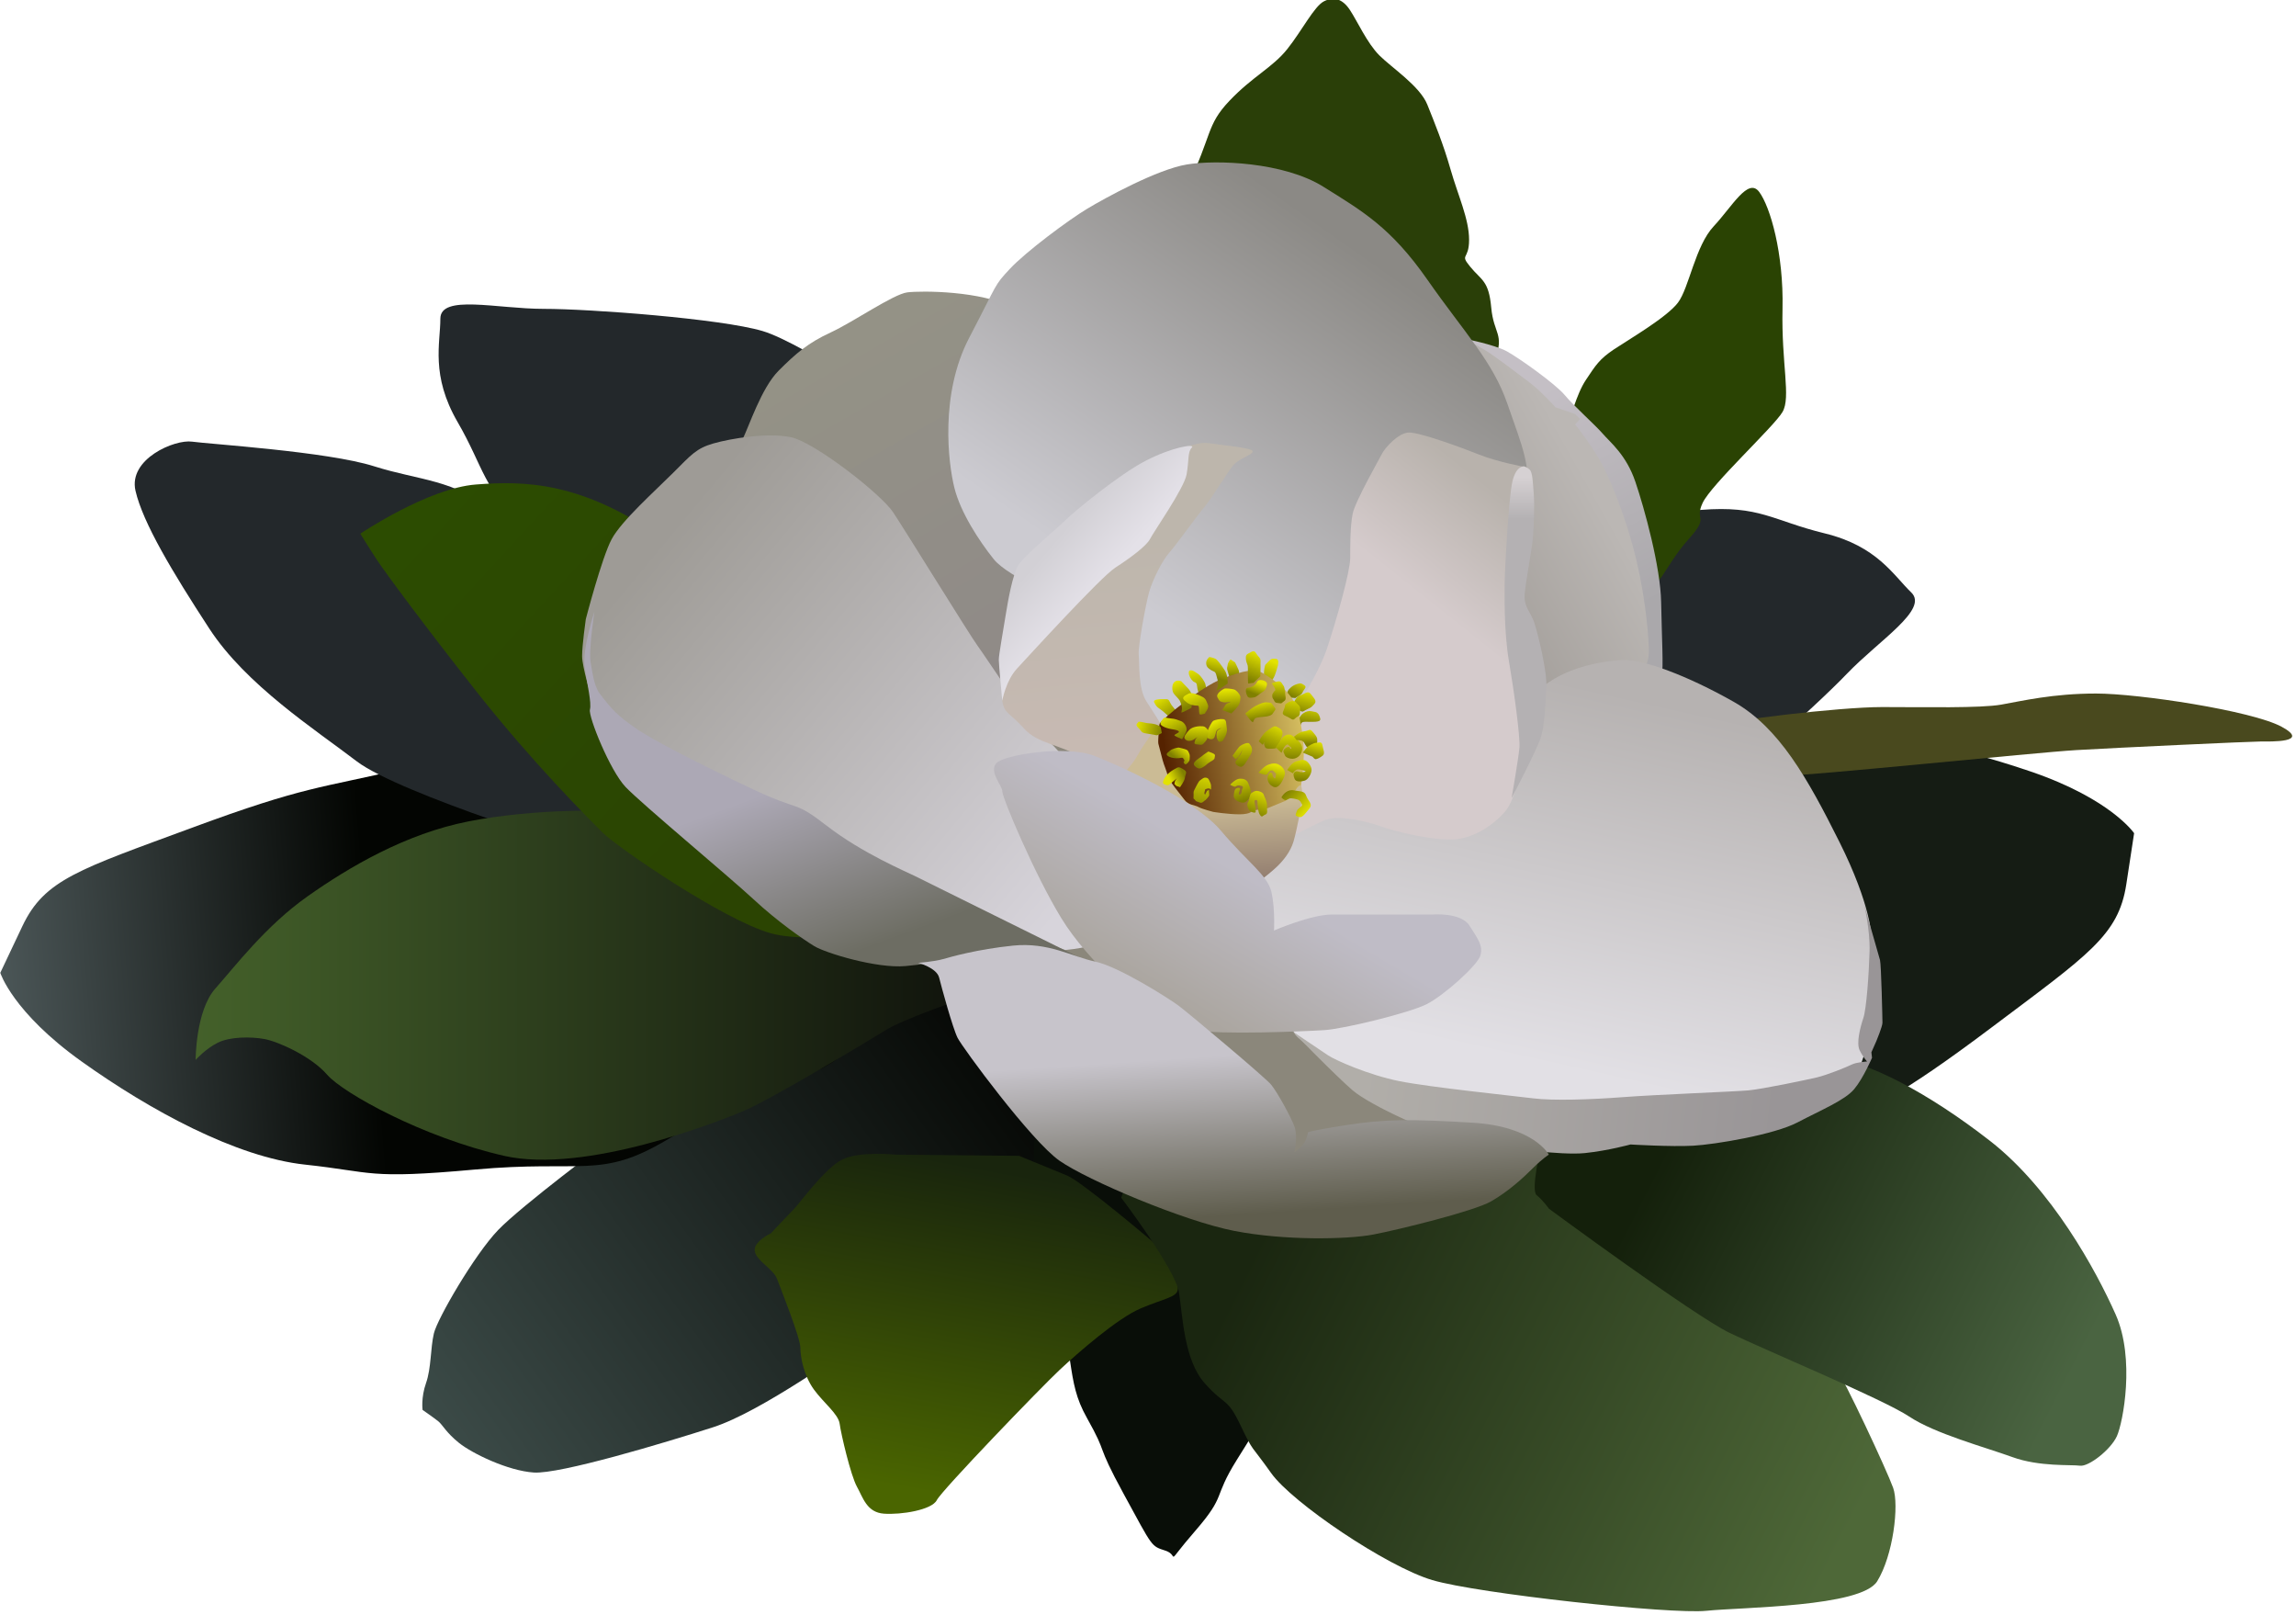 <?xml version="1.0" encoding="UTF-8" standalone="no"?>
<!-- Created with Inkscape (http://www.inkscape.org/) -->

<svg
   width="250"
   height="175.828"
   viewBox="0 0 66.146 46.521"
   version="1.1"
   id="svg8"
   inkscape:version="1.2.2 (b0a8486541, 2022-12-01)"
   sodipodi:docname="LOGO.svg"
   xmlns:inkscape="http://www.inkscape.org/namespaces/inkscape"
   xmlns:sodipodi="http://sodipodi.sourceforge.net/DTD/sodipodi-0.dtd"
   xmlns:xlink="http://www.w3.org/1999/xlink"
   xmlns="http://www.w3.org/2000/svg"
   xmlns:svg="http://www.w3.org/2000/svg"
   xmlns:rdf="http://www.w3.org/1999/02/22-rdf-syntax-ns#"
   xmlns:cc="http://creativecommons.org/ns#"
   xmlns:dc="http://purl.org/dc/elements/1.1/">
  <defs
     id="defs2">
    <linearGradient
       inkscape:collect="always"
       id="linearGradient1877">
      <stop
         style="stop-color:#2c4c01;stop-opacity:1"
         offset="0"
         id="stop1873" />
      <stop
         style="stop-color:#2b4402;stop-opacity:1"
         offset="1"
         id="stop1875" />
    </linearGradient>
    <linearGradient
       inkscape:collect="always"
       id="linearGradient1869">
      <stop
         style="stop-color:#44612a;stop-opacity:1"
         offset="0"
         id="stop1865" />
      <stop
         style="stop-color:#10130c;stop-opacity:1"
         offset="1"
         id="stop1867" />
    </linearGradient>
    <linearGradient
       inkscape:collect="always"
       id="linearGradient1861">
      <stop
         style="stop-color:#4b5657;stop-opacity:1"
         offset="0"
         id="stop1857" />
      <stop
         style="stop-color:#030502;stop-opacity:1"
         offset="1"
         id="stop1859" />
    </linearGradient>
    <linearGradient
       inkscape:collect="always"
       id="linearGradient1853">
      <stop
         style="stop-color:#3b4a47;stop-opacity:1"
         offset="0"
         id="stop1849" />
      <stop
         style="stop-color:#060805;stop-opacity:1"
         offset="1"
         id="stop1851" />
    </linearGradient>
    <linearGradient
       inkscape:collect="always"
       id="linearGradient1845">
      <stop
         style="stop-color:#4a6500;stop-opacity:1"
         offset="0"
         id="stop1841" />
      <stop
         style="stop-color:#19250d;stop-opacity:1"
         offset="1"
         id="stop1843" />
    </linearGradient>
    <linearGradient
       inkscape:collect="always"
       id="linearGradient1837">
      <stop
         style="stop-color:#14200b;stop-opacity:1"
         offset="0"
         id="stop1833" />
      <stop
         style="stop-color:#4a6441;stop-opacity:1"
         offset="1"
         id="stop1835" />
    </linearGradient>
    <linearGradient
       inkscape:collect="always"
       id="linearGradient1829">
      <stop
         style="stop-color:#1a2610;stop-opacity:1"
         offset="0"
         id="stop1825" />
      <stop
         style="stop-color:#4e6838;stop-opacity:1"
         offset="1"
         id="stop1827" />
    </linearGradient>
    <linearGradient
       id="linearGradient1548"
       inkscape:collect="always">
      <stop
         id="stop1544"
         offset="0"
         style="stop-color:#808000;stop-opacity:1" />
      <stop
         id="stop1546"
         offset="1"
         style="stop-color:#e3e300;stop-opacity:1" />
    </linearGradient>
    <linearGradient
       inkscape:collect="always"
       id="linearGradient1540">
      <stop
         style="stop-color:#552200;stop-opacity:1"
         offset="0"
         id="stop1536" />
      <stop
         style="stop-color:#d3bc5f;stop-opacity:1"
         offset="1"
         id="stop1538" />
    </linearGradient>
    <linearGradient
       inkscape:collect="always"
       id="linearGradient1170">
      <stop
         style="stop-color:#917c6f;stop-opacity:1"
         offset="0"
         id="stop1166" />
      <stop
         style="stop-color:#cbbb95;stop-opacity:1"
         offset="1"
         id="stop1168" />
    </linearGradient>
    <linearGradient
       inkscape:collect="always"
       id="linearGradient1133">
      <stop
         style="stop-color:#5f5d4d;stop-opacity:1"
         offset="0"
         id="stop1129" />
      <stop
         style="stop-color:#c7c4cb;stop-opacity:1"
         offset="1"
         id="stop1131" />
    </linearGradient>
    <linearGradient
       inkscape:collect="always"
       id="linearGradient1089">
      <stop
         style="stop-color:#aba6a0;stop-opacity:1"
         offset="0"
         id="stop1085" />
      <stop
         style="stop-color:#bfbcc6;stop-opacity:1"
         offset="1"
         id="stop1087" />
    </linearGradient>
    <linearGradient
       inkscape:collect="always"
       id="linearGradient1073">
      <stop
         style="stop-color:#d6d1d3;stop-opacity:1"
         offset="0"
         id="stop1069" />
      <stop
         style="stop-color:#b4b1b3;stop-opacity:1"
         offset="1"
         id="stop1071" />
    </linearGradient>
    <linearGradient
       inkscape:collect="always"
       id="linearGradient1065">
      <stop
         style="stop-color:#d5cbcc;stop-opacity:1"
         offset="0"
         id="stop1061" />
      <stop
         style="stop-color:#b8b2ac;stop-opacity:1"
         offset="1"
         id="stop1063" />
    </linearGradient>
    <linearGradient
       inkscape:collect="always"
       id="linearGradient1057">
      <stop
         style="stop-color:#d2d0d5;stop-opacity:1"
         offset="0"
         id="stop1053" />
      <stop
         style="stop-color:#e4e1e8;stop-opacity:1"
         offset="1"
         id="stop1055" />
    </linearGradient>
    <linearGradient
       inkscape:collect="always"
       id="linearGradient1049">
      <stop
         style="stop-color:#bdb6ac;stop-opacity:1"
         offset="0"
         id="stop1045" />
      <stop
         style="stop-color:#c8bab3;stop-opacity:1"
         offset="1"
         id="stop1047" />
    </linearGradient>
    <linearGradient
       inkscape:collect="always"
       id="linearGradient976">
      <stop
         style="stop-color:#8b8985;stop-opacity:1"
         offset="0"
         id="stop972" />
      <stop
         style="stop-color:#cccbd1;stop-opacity:1"
         offset="1"
         id="stop974" />
    </linearGradient>
    <linearGradient
       inkscape:collect="always"
       id="linearGradient964">
      <stop
         style="stop-color:#b6b2b1;stop-opacity:1"
         offset="0"
         id="stop960" />
      <stop
         style="stop-color:#e2e0e5;stop-opacity:1"
         offset="1"
         id="stop962" />
    </linearGradient>
    <linearGradient
       inkscape:collect="always"
       id="linearGradient956">
      <stop
         style="stop-color:#b1aea9;stop-opacity:1"
         offset="0"
         id="stop952" />
      <stop
         style="stop-color:#999597;stop-opacity:1"
         offset="1"
         id="stop954" />
    </linearGradient>
    <linearGradient
       inkscape:collect="always"
       id="linearGradient907">
      <stop
         style="stop-color:#949286;stop-opacity:1"
         offset="0"
         id="stop903" />
      <stop
         style="stop-color:#8e8888;stop-opacity:1"
         offset="1"
         id="stop905" />
    </linearGradient>
    <linearGradient
       inkscape:collect="always"
       id="linearGradient895">
      <stop
         style="stop-color:#bbb7b4;stop-opacity:1"
         offset="0"
         id="stop891" />
      <stop
         style="stop-color:#948f8a;stop-opacity:1"
         offset="1"
         id="stop893" />
    </linearGradient>
    <linearGradient
       id="linearGradient889"
       inkscape:collect="always">
      <stop
         id="stop885"
         offset="0"
         style="stop-color:#c4bfc5;stop-opacity:1" />
      <stop
         id="stop887"
         offset="1"
         style="stop-color:#aaa8ab;stop-opacity:1" />
    </linearGradient>
    <linearGradient
       inkscape:collect="always"
       id="linearGradient867">
      <stop
         style="stop-color:#9e9b96;stop-opacity:1"
         offset="0"
         id="stop863" />
      <stop
         style="stop-color:#d7d4db;stop-opacity:1"
         offset="1"
         id="stop865" />
    </linearGradient>
    <linearGradient
       inkscape:collect="always"
       id="linearGradient857">
      <stop
         style="stop-color:#6d6d63;stop-opacity:1"
         offset="0"
         id="stop853" />
      <stop
         style="stop-color:#aca8b5;stop-opacity:1"
         offset="1"
         id="stop855" />
    </linearGradient>
    <linearGradient
       inkscape:collect="always"
       xlink:href="#linearGradient857"
       id="linearGradient859"
       x1="74.545"
       y1="194.036"
       x2="67.749"
       y2="175.594"
       gradientUnits="userSpaceOnUse"
       gradientTransform="translate(-245.998,-23.138)" />
    <linearGradient
       inkscape:collect="always"
       xlink:href="#linearGradient867"
       id="linearGradient869"
       x1="110.757"
       y1="161.364"
       x2="156.364"
       y2="199.233"
       gradientUnits="userSpaceOnUse"
       gradientTransform="translate(-302.392,-34.764)" />
    <linearGradient
       inkscape:collect="always"
       xlink:href="#linearGradient889"
       id="linearGradient883"
       x1="165.784"
       y1="110.391"
       x2="177.953"
       y2="133.242"
       gradientUnits="userSpaceOnUse"
       gradientTransform="translate(-16.237,1.069)" />
    <linearGradient
       inkscape:collect="always"
       xlink:href="#linearGradient895"
       id="linearGradient897"
       x1="194.505"
       y1="127.017"
       x2="169.85"
       y2="140.915"
       gradientUnits="userSpaceOnUse"
       gradientTransform="translate(-37.017,-0.334)" />
    <linearGradient
       inkscape:collect="always"
       xlink:href="#linearGradient907"
       id="linearGradient909"
       x1="105.928"
       y1="83.538"
       x2="131.158"
       y2="127.478"
       gradientUnits="userSpaceOnUse"
       gradientTransform="translate(-32.411,22.301)" />
    <linearGradient
       inkscape:collect="always"
       xlink:href="#linearGradient956"
       id="linearGradient958"
       x1="130.248"
       y1="186.793"
       x2="175.06"
       y2="191.871"
       gradientUnits="userSpaceOnUse" />
    <linearGradient
       inkscape:collect="always"
       xlink:href="#linearGradient964"
       id="linearGradient966"
       x1="154.483"
       y1="144.199"
       x2="145.528"
       y2="184.289"
       gradientUnits="userSpaceOnUse" />
    <linearGradient
       inkscape:collect="always"
       xlink:href="#linearGradient976"
       id="linearGradient978"
       x1="120.543"
       y1="90.313"
       x2="94.571"
       y2="127.196"
       gradientUnits="userSpaceOnUse" />
    <linearGradient
       inkscape:collect="always"
       xlink:href="#linearGradient1049"
       id="linearGradient1051"
       x1="103.128"
       y1="128.127"
       x2="105.686"
       y2="151.75"
       gradientUnits="userSpaceOnUse" />
    <linearGradient
       inkscape:collect="always"
       xlink:href="#linearGradient1057"
       id="linearGradient1059"
       x1="100.882"
       y1="123.122"
       x2="106.115"
       y2="127.658"
       gradientUnits="userSpaceOnUse" />
    <linearGradient
       inkscape:collect="always"
       xlink:href="#linearGradient1065"
       id="linearGradient1067"
       x1="134.809"
       y1="132.681"
       x2="143.525"
       y2="121.723"
       gradientUnits="userSpaceOnUse" />
    <linearGradient
       inkscape:collect="always"
       xlink:href="#linearGradient1073"
       id="linearGradient1075"
       x1="147.081"
       y1="121.021"
       x2="147.082"
       y2="125.565"
       gradientUnits="userSpaceOnUse" />
    <linearGradient
       inkscape:collect="always"
       xlink:href="#linearGradient1089"
       id="linearGradient1091"
       x1="109.744"
       y1="178.132"
       x2="117.798"
       y2="164.502"
       gradientUnits="userSpaceOnUse"
       gradientTransform="translate(0.559,-1.391)" />
    <linearGradient
       inkscape:collect="always"
       xlink:href="#linearGradient1133"
       id="linearGradient1135"
       x1="116.791"
       y1="201.343"
       x2="115.63"
       y2="183.956"
       gradientUnits="userSpaceOnUse"
       gradientTransform="translate(0.37,-1.485)" />
    <linearGradient
       inkscape:collect="always"
       xlink:href="#linearGradient1170"
       id="linearGradient1172"
       x1="115.23"
       y1="164.32"
       x2="114.651"
       y2="155.433"
       gradientUnits="userSpaceOnUse"
       gradientTransform="translate(0.346,-0.457)" />
    <linearGradient
       inkscape:collect="always"
       xlink:href="#linearGradient1548"
       id="linearGradient1254"
       x1="122.276"
       y1="154.412"
       x2="124.681"
       y2="156.617"
       gradientUnits="userSpaceOnUse"
       gradientTransform="translate(-0.134,-0.267)" />
    <linearGradient
       inkscape:collect="always"
       xlink:href="#linearGradient1548"
       id="linearGradient1256"
       x1="123.879"
       y1="145.391"
       x2="124.614"
       y2="142.719"
       gradientUnits="userSpaceOnUse" />
    <linearGradient
       inkscape:collect="always"
       xlink:href="#linearGradient1548"
       id="linearGradient1260"
       x1="125.283"
       y1="150.336"
       x2="125.817"
       y2="148.331"
       gradientUnits="userSpaceOnUse" />
    <linearGradient
       inkscape:collect="always"
       xlink:href="#linearGradient1548"
       id="linearGradient1262"
       x1="124.013"
       y1="148.599"
       x2="124.08"
       y2="146.995"
       gradientUnits="userSpaceOnUse" />
    <linearGradient
       inkscape:collect="always"
       xlink:href="#linearGradient1548"
       id="linearGradient1264"
       x1="116.53"
       y1="141.382"
       x2="116.53"
       y2="139.311"
       gradientUnits="userSpaceOnUse" />
    <linearGradient
       inkscape:collect="always"
       xlink:href="#linearGradient1548"
       id="linearGradient1268"
       x1="121.34"
       y1="143.788"
       x2="121.541"
       y2="141.65"
       gradientUnits="userSpaceOnUse" />
    <linearGradient
       inkscape:collect="always"
       xlink:href="#linearGradient1548"
       id="linearGradient1270"
       x1="123.144"
       y1="143.454"
       x2="124.147"
       y2="141.516"
       gradientUnits="userSpaceOnUse" />
    <linearGradient
       inkscape:collect="always"
       xlink:href="#linearGradient1548"
       id="linearGradient1272"
       x1="122.677"
       y1="146.327"
       x2="123.278"
       y2="143.387"
       gradientUnits="userSpaceOnUse" />
    <linearGradient
       inkscape:collect="always"
       xlink:href="#linearGradient1548"
       id="linearGradient1276"
       x1="118.935"
       y1="143.186"
       x2="119.403"
       y2="141.917"
       gradientUnits="userSpaceOnUse" />
    <linearGradient
       inkscape:collect="always"
       xlink:href="#linearGradient1548"
       id="linearGradient1278"
       x1="124.013"
       y1="152.541"
       x2="124.214"
       y2="150.135"
       gradientUnits="userSpaceOnUse" />
    <linearGradient
       inkscape:collect="always"
       xlink:href="#linearGradient1548"
       id="linearGradient1280"
       x1="122.409"
       y1="150.269"
       x2="122.61"
       y2="147.262"
       gradientUnits="userSpaceOnUse" />
    <linearGradient
       inkscape:collect="always"
       xlink:href="#linearGradient1548"
       id="linearGradient1282"
       x1="119.67"
       y1="149"
       x2="121.14"
       y2="146.193"
       gradientUnits="userSpaceOnUse" />
    <linearGradient
       inkscape:collect="always"
       xlink:href="#linearGradient1548"
       id="linearGradient1284"
       x1="119.87"
       y1="145.926"
       x2="119.536"
       y2="143.921"
       gradientUnits="userSpaceOnUse" />
    <linearGradient
       inkscape:collect="always"
       xlink:href="#linearGradient1548"
       id="linearGradient1286"
       x1="116.262"
       y1="145.124"
       x2="116.062"
       y2="142.785"
       gradientUnits="userSpaceOnUse" />
    <linearGradient
       inkscape:collect="always"
       xlink:href="#linearGradient1548"
       id="linearGradient1288"
       x1="114.792"
       y1="141.516"
       x2="115.394"
       y2="139.244"
       gradientUnits="userSpaceOnUse" />
    <linearGradient
       inkscape:collect="always"
       xlink:href="#linearGradient1548"
       id="linearGradient1290"
       x1="113.389"
       y1="143.788"
       x2="112.52"
       y2="140.447"
       gradientUnits="userSpaceOnUse" />
    <linearGradient
       inkscape:collect="always"
       xlink:href="#linearGradient1548"
       id="linearGradient1292"
       x1="111.451"
       y1="144.79"
       x2="110.382"
       y2="141.917"
       gradientUnits="userSpaceOnUse" />
    <linearGradient
       inkscape:collect="always"
       xlink:href="#linearGradient1548"
       id="linearGradient1296"
       x1="108.979"
       y1="147.262"
       x2="106.106"
       y2="146.527"
       gradientUnits="userSpaceOnUse" />
    <linearGradient
       inkscape:collect="always"
       xlink:href="#linearGradient1548"
       id="linearGradient1298"
       x1="110.382"
       y1="146.126"
       x2="108.645"
       y2="143.52"
       gradientUnits="userSpaceOnUse" />
    <linearGradient
       inkscape:collect="always"
       xlink:href="#linearGradient1548"
       id="linearGradient1300"
       x1="111.05"
       y1="147.997"
       x2="109.714"
       y2="145.391"
       gradientUnits="userSpaceOnUse" />
    <linearGradient
       inkscape:collect="always"
       xlink:href="#linearGradient1548"
       id="linearGradient1302"
       x1="112.921"
       y1="148.799"
       x2="113.055"
       y2="146.527"
       gradientUnits="userSpaceOnUse" />
    <linearGradient
       inkscape:collect="always"
       xlink:href="#linearGradient1548"
       id="linearGradient1304"
       x1="115.861"
       y1="148.331"
       x2="114.792"
       y2="146.193"
       gradientUnits="userSpaceOnUse" />
    <linearGradient
       inkscape:collect="always"
       xlink:href="#linearGradient1548"
       id="linearGradient1306"
       x1="110.449"
       y1="150.202"
       x2="111.451"
       y2="149"
       gradientUnits="userSpaceOnUse" />
    <linearGradient
       inkscape:collect="always"
       xlink:href="#linearGradient1548"
       id="linearGradient1308"
       x1="112.721"
       y1="151.004"
       x2="114.525"
       y2="149.334"
       gradientUnits="userSpaceOnUse" />
    <linearGradient
       inkscape:collect="always"
       xlink:href="#linearGradient1548"
       id="linearGradient1310"
       x1="117.799"
       y1="150.937"
       x2="117.799"
       y2="147.997"
       gradientUnits="userSpaceOnUse" />
    <linearGradient
       inkscape:collect="always"
       xlink:href="#linearGradient1548"
       id="linearGradient1312"
       x1="121.14"
       y1="153.343"
       x2="121.741"
       y2="151.071"
       gradientUnits="userSpaceOnUse" />
    <linearGradient
       inkscape:collect="always"
       xlink:href="#linearGradient1548"
       id="linearGradient1314"
       x1="118.601"
       y1="156.349"
       x2="119.737"
       y2="153.476"
       gradientUnits="userSpaceOnUse" />
    <linearGradient
       inkscape:collect="always"
       xlink:href="#linearGradient1548"
       id="linearGradient1316"
       x1="117.465"
       y1="154.879"
       x2="116.663"
       y2="151.806"
       gradientUnits="userSpaceOnUse" />
    <linearGradient
       inkscape:collect="always"
       xlink:href="#linearGradient1548"
       id="linearGradient1318"
       x1="112.654"
       y1="156.015"
       x2="113.99"
       y2="151.539"
       gradientUnits="userSpaceOnUse" />
    <linearGradient
       inkscape:collect="always"
       xlink:href="#linearGradient1548"
       id="linearGradient1320"
       x1="110.85"
       y1="152.808"
       x2="109.38"
       y2="153.543"
       gradientUnits="userSpaceOnUse"
       gradientTransform="translate(0.401,-0.935)" />
    <linearGradient
       inkscape:collect="always"
       xlink:href="#linearGradient1540"
       id="linearGradient1542"
       x1="109.548"
       y1="151.582"
       x2="124.333"
       y2="149.31"
       gradientUnits="userSpaceOnUse" />
    <linearGradient
       inkscape:collect="always"
       xlink:href="#linearGradient1548"
       id="linearGradient1550"
       gradientUnits="userSpaceOnUse"
       x1="113.523"
       y1="145.792"
       x2="112.454"
       y2="142.986" />
    <linearGradient
       inkscape:collect="always"
       xlink:href="#linearGradient1548"
       id="linearGradient1552"
       gradientUnits="userSpaceOnUse"
       x1="118.2"
       y1="141.65"
       x2="119.403"
       y2="138.71" />
    <linearGradient
       inkscape:collect="always"
       xlink:href="#linearGradient1548"
       id="linearGradient1560"
       gradientUnits="userSpaceOnUse"
       x1="119.737"
       y1="142.986"
       x2="121.073"
       y2="139.712" />
    <linearGradient
       inkscape:collect="always"
       xlink:href="#linearGradient1548"
       id="linearGradient1562"
       gradientUnits="userSpaceOnUse"
       x1="124.815"
       y1="146.594"
       x2="125.216"
       y2="144.189" />
    <linearGradient
       inkscape:collect="always"
       xlink:href="#linearGradient1829"
       id="linearGradient1831"
       x1="120.522"
       y1="200.505"
       x2="184.387"
       y2="232.578"
       gradientUnits="userSpaceOnUse" />
    <linearGradient
       inkscape:collect="always"
       xlink:href="#linearGradient1837"
       id="linearGradient1839"
       x1="163.336"
       y1="193.135"
       x2="208.414"
       y2="216.121"
       gradientUnits="userSpaceOnUse" />
    <linearGradient
       inkscape:collect="always"
       xlink:href="#linearGradient1845"
       id="linearGradient1847"
       x1="79.605"
       y1="229.329"
       x2="86.064"
       y2="194.05"
       gradientUnits="userSpaceOnUse" />
    <linearGradient
       inkscape:collect="always"
       xlink:href="#linearGradient1853"
       id="linearGradient1855"
       x1="31.18"
       y1="223.666"
       x2="90.751"
       y2="180.903"
       gradientUnits="userSpaceOnUse" />
    <linearGradient
       inkscape:collect="always"
       xlink:href="#linearGradient1861"
       id="linearGradient1863"
       x1="-17.373"
       y1="172.903"
       x2="22.7"
       y2="169.696"
       gradientUnits="userSpaceOnUse" />
    <linearGradient
       inkscape:collect="always"
       xlink:href="#linearGradient1869"
       id="linearGradient1871"
       x1="3.859"
       y1="174.868"
       x2="87.782"
       y2="174.868"
       gradientUnits="userSpaceOnUse" />
    <linearGradient
       inkscape:collect="always"
       xlink:href="#linearGradient1877"
       id="linearGradient1879"
       x1="25.508"
       y1="125.752"
       x2="65.678"
       y2="162.635"
       gradientUnits="userSpaceOnUse" />
  </defs>
  <sodipodi:namedview
     id="base"
     pagecolor="#ffffff"
     bordercolor="#666666"
     borderopacity="1.0"
     inkscape:pageopacity="0.0"
     inkscape:pageshadow="2"
     inkscape:zoom="0.98994949"
     inkscape:cx="468.71078"
     inkscape:cy="304.56099"
     inkscape:document-units="px"
     inkscape:current-layer="layer1"
     showgrid="false"
     inkscape:snap-global="false"
     inkscape:window-width="1920"
     inkscape:window-height="1003"
     inkscape:window-x="0"
     inkscape:window-y="0"
     inkscape:window-maximized="1"
     inkscape:showpageshadow="2"
     inkscape:pagecheckerboard="0"
     inkscape:deskcolor="#d1d1d1" />
  <g
     inkscape:label="Capa 1"
     inkscape:groupmode="layer"
     id="layer1"
     transform="translate(17.373,-67.669)">
    <g
       id="g1159"
       transform="matrix(0.265,0,0,0.265,-12.761,49.704)">
      <path
         inkscape:connector-curvature="0"
         id="path1602"
         d="m 28.537,221.027 c 0,0 -0.189,-1.323 0.378,-2.929 0.567,-1.606 0.472,-3.78 0.85,-5.386 0.378,-1.606 4.441,-8.599 6.993,-11.245 2.551,-2.646 11.906,-9.638 12.473,-10.016 0.567,-0.378 15.214,-9.166 18.426,-10.489 3.213,-1.323 14.741,-5.67 17.198,-6.048 2.457,-0.378 13.985,-1.701 14.741,-1.323 0.756,0.378 3.402,3.024 2.835,4.347 -0.567,1.323 -6.048,16.82 -7.749,18.143 -1.701,1.323 -14.552,15.119 -17.387,16.82 -2.835,1.701 -11.906,8.315 -17.198,10.016 -5.292,1.701 -16.631,5.103 -19.466,4.914 -2.835,-0.189 -6.709,-2.079 -8.126,-3.213 -1.417,-1.134 -1.795,-1.984 -2.268,-2.362 -0.472,-0.378 -1.701,-1.228 -1.701,-1.228 z"
         style="fill:url(#linearGradient1855);fill-opacity:1;stroke:none;stroke-width:0.265px;stroke-linecap:butt;stroke-linejoin:miter;stroke-opacity:1" />
      <path
         inkscape:connector-curvature="0"
         id="path1610-5"
         d="m 145.825,162.038 c 0,0 15.245,-3.156 19.354,-5.511 4.109,-2.355 14.684,-11.839 18.199,-15.505 3.515,-3.665 8.926,-6.993 6.997,-8.842 -1.929,-1.85 -3.697,-5.026 -9.397,-6.418 -5.7,-1.392 -7.059,-3.065 -13.475,-2.552 -6.416,0.513 -13.324,4.628 -17.216,8.301 -3.892,3.673 -11.315,10.256 -10.858,14.027 0.457,3.771 6.396,16.5 6.396,16.5 z"
         style="fill:#23282b;fill-opacity:1;stroke:none;stroke-width:0.265px;stroke-linecap:butt;stroke-linejoin:miter;stroke-opacity:1" />
      <path
         inkscape:connector-curvature="0"
         id="path1606-5"
         d="m 153.617,199.742 c 0,0 17.257,-2.93 25.35,-7.582 8.093,-4.652 9.706,-4.856 20.183,-12.732 10.477,-7.876 13.755,-9.972 14.605,-15.527 0.849,-5.554 0.849,-5.554 0.849,-5.554 0,0 -2.506,-3.714 -11.207,-6.691 -8.701,-2.977 -19.119,-5.161 -26.518,-3.785 -7.399,1.376 -6.861,0.378 -17.821,4.772 -10.96,4.394 -13.365,2.882 -19.054,9.046 -5.688,6.165 -15.78,12.531 -15.859,15.065 -0.079,2.534 -4.408,5.782 -0.033,9.216 4.375,3.434 7.905,6.842 11.155,8.38 3.25,1.539 18.351,5.391 18.351,5.391 z"
         style="fill:#151c14;fill-opacity:1;stroke:none;stroke-width:0.265px;stroke-linecap:butt;stroke-linejoin:miter;stroke-opacity:1" />
      <path
         inkscape:connector-curvature="0"
         id="path1604"
         d="m 96.217,185.014 c 0,0 -2.94,8.018 0.267,19.243 3.207,11.225 1.871,13.363 4.276,17.64 2.405,4.276 0.802,2.405 4.009,8.285 3.207,5.88 2.94,5.613 4.544,6.147 1.604,0.535 -0.267,1.871 3.207,-2.138 3.474,-4.009 1.871,-3.475 4.544,-7.751 2.673,-4.276 4.276,-6.682 4.811,-10.424 0.535,-3.742 3.475,-8.82 1.871,-12.562 -1.604,-3.742 -1.069,-10.424 -4.544,-14.967 -3.475,-4.544 -8.285,-9.087 -9.354,-10.424 -1.069,-1.336 -7.484,-3.475 -7.484,-3.475 z"
         style="fill:#090e08;fill-opacity:1;stroke:none;stroke-width:0.265px;stroke-linecap:butt;stroke-linejoin:miter;stroke-opacity:1" />
      <path
         inkscape:connector-curvature="0"
         id="path1606"
         d="m 52.919,151.338 c 0,0 -17.373,-2.138 -26.46,0 -9.087,2.138 -10.691,1.871 -22.985,6.414 -12.294,4.544 -16.036,5.613 -18.442,10.691 -2.405,5.078 -2.405,5.078 -2.405,5.078 0,0 1.336,4.276 8.82,9.622 7.484,5.345 16.838,10.424 24.322,11.225 7.484,0.802 6.682,1.604 18.442,0.535 11.76,-1.069 13.631,1.069 20.847,-3.207 7.216,-4.276 18.709,-7.484 19.511,-9.889 0.802,-2.405 5.88,-4.276 2.673,-8.82 -3.207,-4.544 -5.613,-8.82 -8.285,-11.225 -2.673,-2.405 -16.036,-10.424 -16.036,-10.424 z"
         style="fill:url(#linearGradient1863);fill-opacity:1;stroke:none;stroke-width:0.265px;stroke-linecap:butt;stroke-linejoin:miter;stroke-opacity:1" />
      <path
         inkscape:connector-curvature="0"
         id="path1608"
         d="m 48.643,160.693 c -1.604,0 -22.718,-6.682 -27.261,-10.156 -4.544,-3.475 -12.027,-8.285 -16.036,-14.433 -4.009,-6.147 -7.216,-11.493 -8.018,-14.967 -0.802,-3.474 4.276,-5.613 6.147,-5.345 1.871,0.267 14.7,1.069 19.778,2.673 5.078,1.604 8.553,1.336 13.363,5.078 4.811,3.742 12.027,10.691 12.027,10.691 0,0 6.414,11.493 7.216,13.898 0.802,2.405 -0.267,13.898 -0.267,13.898 z"
         style="fill:#23282b;fill-opacity:1;stroke:none;stroke-width:0.265px;stroke-linecap:butt;stroke-linejoin:miter;stroke-opacity:1" />
      <path
         inkscape:connector-curvature="0"
         id="path1610"
         d="m 82.854,113.92 c 0,0 -12.829,-8.82 -17.373,-10.156 -4.544,-1.336 -18.709,-2.405 -23.787,-2.405 -5.078,0 -11.225,-1.604 -11.225,1.069 0,2.673 -1.069,6.147 1.871,11.225 2.94,5.078 2.673,7.216 7.484,11.493 4.811,4.276 12.562,6.414 17.907,6.682 5.345,0.267 15.234,1.069 17.64,-1.871 2.405,-2.94 7.484,-16.036 7.484,-16.036 z"
         style="fill:#23282b;fill-opacity:1;stroke:none;stroke-width:0.265px;stroke-linecap:butt;stroke-linejoin:miter;stroke-opacity:1" />
      <path
         inkscape:connector-curvature="0"
         id="path826"
         d="m 93.394,193.414 -13.497,-0.134 c 0,0 -3.875,-0.401 -5.746,0.535 -1.871,0.935 -4.677,4.811 -5.212,5.345 -0.535,0.535 -2.539,2.673 -2.539,2.673 0,0 -2.005,0.935 -1.737,2.005 0.267,1.069 2.005,1.871 2.405,2.94 0.401,1.069 2.539,6.414 2.539,7.484 0,1.069 0.401,3.074 1.47,4.544 1.069,1.47 2.673,2.673 2.806,3.742 0.134,1.069 1.203,5.613 1.871,6.815 0.668,1.203 1.069,2.806 2.94,2.94 1.871,0.134 5.212,-0.401 5.746,-1.47 0.535,-1.069 11.359,-12.294 13.363,-14.165 2.005,-1.871 6.281,-5.613 8.82,-6.682 2.539,-1.069 3.875,-1.203 4.009,-2.005 0.134,-0.802 -0.401,-3.207 -1.604,-4.276 -1.203,-1.069 -8.82,-7.484 -10.424,-8.152 -1.604,-0.668 -5.212,-2.138 -5.212,-2.138 z"
         style="fill:url(#linearGradient1847);fill-opacity:1;stroke:none;stroke-width:0.265px;stroke-linecap:butt;stroke-linejoin:miter;stroke-opacity:1" />
      <path
         inkscape:connector-curvature="0"
         id="path828"
         d="m 104.486,197.958 c 0,0 5.88,7.751 6.281,10.29 0.401,2.539 0.535,7.35 2.806,9.889 2.272,2.539 2.405,1.47 3.875,4.544 1.47,3.074 1.069,2.005 3.341,5.212 2.272,3.207 12.562,10.156 17.506,11.626 4.944,1.47 25.925,3.742 29.801,3.341 3.875,-0.401 16.838,-0.401 18.575,-3.207 1.737,-2.806 2.405,-8.285 1.737,-10.156 -0.668,-1.871 -5.345,-11.893 -6.281,-13.096 -0.935,-1.203 -7.884,-12.428 -14.299,-17.773 -6.414,-5.345 -13.898,-9.755 -16.838,-10.557 -2.94,-0.802 -17.373,-2.405 -24.054,-2.138 -6.682,0.267 -18.308,2.272 -19.511,4.811 -1.203,2.539 -2.94,7.216 -2.94,7.216 z"
         style="fill:url(#linearGradient1831);fill-opacity:1;stroke:none;stroke-width:0.265px;stroke-linecap:butt;stroke-linejoin:miter;stroke-opacity:1" />
      <path
         inkscape:connector-curvature="0"
         id="path830"
         d="m 150.991,199.16 c 0,0 15.769,11.626 19.644,13.497 3.875,1.871 16.704,7.216 19.511,9.087 2.806,1.871 8.285,3.341 11.225,4.41 2.94,1.069 6.414,0.802 7.35,0.935 0.935,0.134 3.341,-1.737 4.009,-3.207 0.668,-1.47 2.005,-8.419 -0.134,-13.23 -2.138,-4.811 -6.949,-13.631 -13.631,-18.843 -6.682,-5.212 -13.497,-8.82 -17.64,-9.087 -4.143,-0.267 -16.303,1.336 -20.179,2.539 -3.875,1.203 -10.557,4.811 -10.824,6.147 -0.267,1.336 -1.336,5.746 -0.668,6.281 0.668,0.535 1.336,1.47 1.336,1.47 z"
         style="fill:url(#linearGradient1839);fill-opacity:1;stroke:none;stroke-width:0.265px;stroke-linecap:butt;stroke-linejoin:miter;stroke-opacity:1" />
      <path
         inkscape:connector-curvature="0"
         id="path832"
         d="m 87.782,176.175 c 0,0 -6.815,2.272 -8.954,3.608 -2.138,1.336 -12.428,7.484 -15.234,8.686 -2.806,1.203 -17.373,6.949 -26.192,4.944 -8.82,-2.005 -17.506,-6.815 -19.243,-8.82 -1.737,-2.005 -5.345,-3.608 -6.815,-3.875 -1.47,-0.267 -3.742,-0.267 -5.078,0.401 -1.336,0.668 -2.405,1.871 -2.405,1.871 0,0 0,-5.345 2.138,-7.751 2.138,-2.405 5.479,-6.815 10.023,-10.023 4.544,-3.207 10.691,-6.815 17.506,-8.152 6.815,-1.336 15.635,-1.47 20.446,-0.668 4.811,0.802 12.294,3.207 16.972,6.014 4.677,2.806 9.354,4.811 11.626,6.682 2.272,1.871 5.212,7.083 5.212,7.083 z"
         style="fill:url(#linearGradient1871);fill-opacity:1;stroke:none;stroke-width:0.265px;stroke-linecap:butt;stroke-linejoin:miter;stroke-opacity:1" />
      <path
         inkscape:connector-curvature="0"
         id="path834"
         d="m 85.243,168.157 c 0,0 -13.631,2.539 -18.843,1.069 -5.212,-1.47 -16.704,-9.354 -18.308,-10.958 -1.604,-1.604 -7.617,-7.617 -13.631,-15.234 -6.014,-7.617 -10.023,-13.096 -10.824,-14.299 -0.802,-1.203 -1.871,-2.94 -1.871,-2.94 0,0 7.35,-4.944 12.562,-5.345 5.212,-0.401 11.626,-0.401 20.713,6.147 9.087,6.548 23.52,20.713 27.529,28.865 4.009,8.152 2.673,12.695 2.673,12.695 z"
         style="fill:url(#linearGradient1879);fill-opacity:1;stroke:none;stroke-width:0.265px;stroke-linecap:butt;stroke-linejoin:miter;stroke-opacity:1" />
      <path
         inkscape:connector-curvature="0"
         id="path836"
         d="m 116.647,121.919 c -0.267,-0.535 -5.746,-11.626 -5.746,-18.709 0,-7.083 -1.871,-9.755 0.802,-15.234 2.673,-5.479 2.005,-6.548 4.544,-9.221 2.539,-2.673 4.677,-3.608 6.281,-5.613 1.604,-2.005 2.94,-4.677 4.009,-5.212 1.069,-0.535 2.005,-0.267 2.806,0.935 0.802,1.203 1.871,3.608 3.207,4.944 1.336,1.336 4.41,3.341 5.212,5.345 0.802,2.005 1.737,4.276 2.539,7.083 0.802,2.806 2.005,5.345 2.005,7.617 0,2.272 -1.069,1.47 0.134,2.94 1.203,1.47 2.005,1.47 2.272,4.41 0.267,2.94 1.47,2.806 0.401,5.746 -1.069,2.94 -2.272,4.811 -4.41,6.815 -2.138,2.005 -3.742,4.544 -8.152,6.281 -4.41,1.737 -7.35,3.074 -9.221,3.474 -1.871,0.401 -6.682,-1.604 -6.682,-1.604 z"
         style="fill:#2a3f08;fill-opacity:1;stroke:none;stroke-width:0.265px;stroke-linecap:butt;stroke-linejoin:miter;stroke-opacity:1" />
      <path
         inkscape:connector-curvature="0"
         id="path838"
         d="m 152.862,122.187 c 0,0 -1.069,-5.479 -0.267,-7.216 0.802,-1.737 1.336,-4.276 2.405,-5.88 1.069,-1.604 1.47,-2.272 3.074,-3.341 1.604,-1.069 5.746,-3.474 6.949,-5.078 1.203,-1.604 1.871,-6.147 3.875,-8.285 2.005,-2.138 3.742,-5.345 4.944,-3.742 1.203,1.604 2.673,6.682 2.539,12.695 -0.134,6.014 0.935,9.622 0,11.225 -0.935,1.604 -7.751,7.884 -8.686,9.889 -0.935,2.005 0.802,1.336 -1.47,3.875 -2.272,2.539 -2.673,4.276 -4.41,5.746 -1.737,1.47 -4.811,3.608 -4.811,3.608 z"
         style="fill:#2a4303;fill-opacity:1;stroke:none;stroke-width:0.265px;stroke-linecap:butt;stroke-linejoin:miter;stroke-opacity:1" />
      <path
         inkscape:connector-curvature="0"
         id="path840"
         d="m 168.631,146.776 c 1.604,-0.668 13.898,-2.138 18.575,-2.138 4.677,0 10.691,0.134 12.963,-0.267 2.272,-0.401 5.613,-1.203 10.29,-1.203 4.677,0 16.972,1.871 20.179,3.608 3.207,1.737 -1.203,1.604 -2.272,1.604 -1.069,0 -15.502,0.668 -20.045,0.935 -4.544,0.267 -28.999,2.806 -32.072,2.806 -3.074,0 -7.751,0.535 -9.889,0.535 -2.138,0 -7.083,-0.535 -7.083,-0.535 z"
         style="fill:#49491e;fill-opacity:1;stroke:none;stroke-width:0.265px;stroke-linecap:butt;stroke-linejoin:miter;stroke-opacity:1" />
      <path
         sodipodi:nodetypes="ccscccsccsc"
         inkscape:connector-curvature="0"
         id="path1612"
         d="m 93.36,143.164 -3.024,22.679 c 0,0 0.756,7.182 4.158,9.071 3.402,1.89 12.851,8.693 12.851,8.693 l 11.717,9.827 7.56,1.89 c 0,0 4.914,-0.756 6.804,-1.89 1.89,-1.134 5.67,-2.646 5.67,-2.646 0,0 0.756,-1.89 -0.756,-6.426 -1.512,-4.536 -4.158,-8.693 -6.426,-10.583 -2.268,-1.89 -38.554,-30.616 -38.554,-30.616 z"
         style="fill:#8b877b;fill-opacity:1;stroke:none;stroke-width:0.265px;stroke-linecap:butt;stroke-linejoin:miter;stroke-opacity:1" />
      <g
         transform="translate(0.559,-1.791)"
         id="g1033">
        <g
           id="g929"
           transform="translate(0.261,0.529)">
          <g
             id="g915">
            <path
               style="fill:url(#linearGradient909);fill-opacity:1;stroke:none;stroke-width:0.265px;stroke-linecap:butt;stroke-linejoin:miter;stroke-opacity:1"
               d="m 71.532,140.329 c -0.945,-0.756 -6.237,-9.071 -7.56,-13.607 -1.323,-4.536 -2.268,-8.315 -1.512,-9.827 0.756,-1.512 2.079,-5.67 3.969,-7.56 1.89,-1.89 3.213,-3.024 5.67,-4.158 2.457,-1.134 6.804,-4.158 8.315,-4.347 1.512,-0.189 8.126,-0.189 11.528,1.701 3.402,1.89 7.56,7.182 7.56,8.315 0,1.134 2.457,6.993 2.457,8.882 0,1.89 -0.756,9.071 -0.567,10.961 0.189,1.89 0.756,13.796 0.756,13.796 l -3.402,5.292 -14.93,-3.402 z"
               id="path871"
               inkscape:connector-curvature="0" />
            <g
               id="g901">
              <path
                 sodipodi:nodetypes="ccccscccsscscscc"
                 inkscape:connector-curvature="0"
                 id="path873"
                 d="m 140.851,105.835 c 0,0 3.681,0.943 6.516,3.022 2.835,2.079 8.126,6.237 9.26,9.26 1.134,3.024 3.024,5.292 3.402,7.371 0.378,2.079 0.945,6.993 1.134,9.449 0.189,2.457 0.945,4.536 0,6.048 -0.945,1.512 -2.079,3.213 -3.213,4.725 -1.134,1.512 -2.079,2.835 -3.78,3.402 -1.701,0.567 -4.536,1.512 -5.859,1.512 -1.323,0 -3.402,3.78 -8.315,0 -4.914,-3.78 -6.237,-3.969 -6.804,-5.481 -0.567,-1.512 -0.567,-0.756 -2.079,-6.615 -1.512,-5.859 -2.457,-4.536 -2.079,-9.638 0.378,-5.103 -1.134,-7.182 1.512,-11.717 2.646,-4.536 3.688,-6.479 4.444,-7.235 0.756,-0.756 5.861,-4.102 5.861,-4.102 z"
                 style="fill:url(#linearGradient897);fill-opacity:1;stroke:none;stroke-width:0.265px;stroke-linecap:butt;stroke-linejoin:miter;stroke-opacity:1" />
              <path
                 inkscape:connector-curvature="0"
                 id="path875"
                 d="m 140.851,105.835 c 0,0 3.408,0.668 4.744,1.403 1.336,0.735 5.279,3.541 6.281,4.744 1.002,1.203 3.341,3.274 4.143,4.209 0.802,0.935 2.539,2.272 3.541,5.212 1.002,2.94 2.74,9.288 2.806,13.096 0.067,3.809 0.267,7.149 0.067,7.951 -0.2,0.802 -1.27,1.336 -1.27,1.336 0,0 -0.935,-0.735 -0.935,-1.002 0,-0.267 0.802,-1.604 0.802,-2.873 0,-1.27 -0.267,-5.345 -1.336,-9.889 -1.069,-4.544 -2.94,-9.288 -4.276,-11.426 -1.336,-2.138 -2.405,-3.408 -2.405,-3.408 l 0.535,-0.601 -0.535,-0.535 -2.138,-0.735 c 0,0 -1.537,-1.737 -2.873,-2.74 -1.336,-1.002 -3.608,-2.74 -4.677,-3.408 -1.069,-0.668 -2.472,-1.336 -2.472,-1.336 z"
                 style="fill:url(#linearGradient883);fill-opacity:1;stroke:none;stroke-width:0.265px;stroke-linecap:butt;stroke-linejoin:miter;stroke-opacity:1" />
            </g>
          </g>
          <g
             transform="translate(244.284,2.405)"
             id="g919">
            <path
               style="fill:url(#linearGradient869);fill-opacity:1;stroke:none;stroke-width:0.265px;stroke-linecap:butt;stroke-linejoin:miter;stroke-opacity:1"
               d="m -198.825,133.947 c 0,0 1.737,-6.682 2.806,-8.686 1.069,-2.005 4.677,-5.212 6.682,-7.216 2.005,-2.005 2.539,-2.673 4.41,-3.207 1.871,-0.535 5.88,-1.203 8.419,-0.668 2.539,0.535 9.755,6.147 11.092,8.152 1.336,2.005 8.419,13.497 9.221,14.566 0.802,1.069 5.746,8.686 6.949,9.622 1.203,0.935 5.078,5.345 5.479,6.414 0.401,1.069 2.272,5.746 2.272,7.216 0,1.47 -0.267,3.475 -0.535,5.212 -0.267,1.737 -1.47,3.875 -2.272,4.143 -0.802,0.267 -2.405,0.401 -2.405,0.401 l -5.078,-1.737 c 0,0 -5.613,-0.535 -7.484,-0.802 -1.871,-0.267 -7.216,-0.935 -9.087,-1.871 -1.871,-0.935 -4.677,-2.405 -5.613,-3.608 -0.935,-1.203 -10.691,-6.682 -11.493,-7.751 -0.802,-1.069 -6.949,-4.811 -7.35,-5.479 -0.401,-0.668 -5.345,-6.014 -5.345,-6.014 0,0 -1.069,-3.474 -1.069,-4.677 0,-1.203 0.401,-4.009 0.401,-4.009 z"
               id="path861"
               inkscape:connector-curvature="0" />
            <path
               style="fill:url(#linearGradient859);fill-opacity:1;stroke:none;stroke-width:0.265px;stroke-linecap:butt;stroke-linejoin:miter;stroke-opacity:1"
               d="m -197.889,133.145 c 0,0 -1.337,4.01 -1.053,5.995 0.283,1.984 0.756,3.874 0.567,4.63 -0.189,0.756 2.173,6.615 3.874,8.41 1.701,1.795 11.245,9.733 13.891,12.19 2.646,2.457 5.386,4.347 6.615,5.103 1.228,0.756 6.804,2.457 9.922,2.173 3.118,-0.283 8.504,-1.228 9.922,-1.228 1.417,0 9.922,0.756 9.922,0.756 0,0 -18.143,-8.977 -18.899,-9.355 -0.756,-0.378 -5.67,-2.457 -9.449,-5.386 -3.78,-2.929 -2.646,-1.417 -8.41,-4.158 -5.764,-2.74 -10.583,-5.197 -12.473,-6.52 -1.89,-1.323 -2.48,-1.913 -3.969,-3.874 -0.543,-1.016 -0.638,-1.913 -0.85,-3.118 -0.283,-1.276 0.392,-5.617 0.392,-5.617 z"
               id="path842"
               inkscape:connector-curvature="0"
               sodipodi:nodetypes="cscscscscccccccc" />
          </g>
        </g>
        <g
           id="g984">
          <path
             sodipodi:nodetypes="csssscccsscscsc"
             inkscape:connector-curvature="0"
             id="path931"
             d="m 98.222,135.035 c 0,0 -6.548,-2.673 -8.152,-4.677 -1.604,-2.005 -3.608,-5.078 -4.276,-7.751 -0.668,-2.673 -1.604,-10.156 1.604,-16.303 3.207,-6.147 2.673,-5.613 4.41,-7.484 1.737,-1.871 6.414,-5.345 8.419,-6.548 2.005,-1.203 7.617,-4.276 10.824,-4.811 3.207,-0.535 10.557,-0.267 14.833,2.405 4.276,2.673 7.35,4.41 11.359,10.156 4.009,5.746 7.083,8.82 8.686,13.497 1.604,4.677 2.539,6.414 2.138,10.824 -0.401,4.41 -8.553,12.829 -9.354,13.096 -0.802,0.267 -5.353,7.563 -10.565,7.163 0.836,9.804 -16.605,5.601 -21.015,4.665 -4.41,-0.935 -8.912,-14.233 -8.912,-14.233 z"
             style="fill:url(#linearGradient978);fill-opacity:1;stroke:none;stroke-width:0.265px;stroke-linecap:butt;stroke-linejoin:miter;stroke-opacity:1" />
          <g
             id="g970">
            <path
               style="fill:url(#linearGradient966);fill-opacity:1;stroke:none;stroke-width:0.265px;stroke-linecap:butt;stroke-linejoin:miter;stroke-opacity:1"
               d="m 117.064,171.651 c 0,0 5.345,9.622 5.746,10.29 0.401,0.668 4.944,4.143 7.083,5.078 2.138,0.935 16.036,3.074 17.506,3.474 1.47,0.401 6.949,0.267 11.359,0.401 4.41,0.134 12.027,-0.267 13.23,-0.401 1.203,-0.134 4.944,-1.069 6.815,-1.871 1.871,-0.802 5.212,-2.405 5.212,-2.405 l 1.737,-5.078 -0.267,-9.755 c 0,0 0,-3.341 -3.474,-10.29 -3.475,-6.949 -6.548,-12.428 -11.493,-15.234 -4.944,-2.806 -9.889,-4.677 -12.161,-4.544 -2.272,0.134 -6.281,0.802 -8.954,3.207 -2.673,2.405 -11.76,5.479 -12.428,5.746 -0.668,0.267 -8.82,3.474 -10.023,3.875 -1.203,0.401 -10.29,4.544 -10.29,7.35 0,2.806 0.401,10.156 0.401,10.156 z"
               id="path933"
               inkscape:connector-curvature="0" />
            <path
               style="fill:url(#linearGradient958);fill-opacity:1;stroke:none;stroke-width:0.265px;stroke-linecap:butt;stroke-linejoin:miter;stroke-opacity:1"
               d="m 122.543,181.673 c 0,0 4.677,4.811 6.548,6.414 1.871,1.604 8.954,4.944 12.695,5.613 3.742,0.668 10.023,1.47 12.562,1.203 2.539,-0.267 4.944,-0.935 4.944,-0.935 0,0 4.41,0.267 6.815,0.134 2.405,-0.134 8.82,-1.203 11.359,-2.539 2.539,-1.336 5.145,-2.405 6.147,-3.608 1.002,-1.203 1.938,-3.408 1.938,-3.408 l -0.067,-0.601 0.535,-1.203 c 0,0 0.668,-1.604 0.668,-2.005 0,-0.401 -0.134,-6.348 -0.267,-6.815 -0.134,-0.468 -1.737,-6.08 -1.737,-6.08 0,0 0.668,2.74 0.601,5.145 -0.067,2.405 -0.334,6.214 -0.668,7.216 -0.334,1.002 -0.802,2.74 -0.401,3.541 0.401,0.802 0.802,1.203 0.802,1.203 0,0 -1.136,0.067 -1.67,0.334 -0.535,0.267 -2.673,1.136 -3.809,1.403 -1.136,0.267 -5.947,1.27 -7.417,1.403 -1.47,0.134 -10.156,0.468 -13.631,0.735 -3.474,0.267 -7.617,0.401 -9.755,0.134 -2.138,-0.267 -11.225,-1.203 -14.566,-1.871 -3.341,-0.668 -6.949,-2.272 -7.751,-2.806 -0.802,-0.535 -3.875,-2.606 -3.875,-2.606 z"
               id="path935"
               inkscape:connector-curvature="0" />
          </g>
        </g>
      </g>
      <g
         transform="translate(0.559,-1.391)"
         id="g1079">
        <path
           style="fill:url(#linearGradient1067);fill-opacity:1;stroke:none;stroke-width:0.265px;stroke-linecap:butt;stroke-linejoin:miter;stroke-opacity:1"
           d="m 121.608,148.265 c 0,0 3.608,-5.345 4.677,-8.553 1.069,-3.207 2.539,-8.419 2.539,-9.889 0,-1.47 0,-3.475 0.267,-4.811 0.267,-1.336 2.94,-6.014 3.207,-6.548 0.267,-0.535 1.737,-2.272 2.94,-2.272 1.203,0 5.613,1.604 7.617,2.405 2.005,0.802 4.944,1.336 4.944,1.336 l -0.535,6.414 -0.401,8.686 2.138,9.354 -1.604,8.419 c 0,0 -0.668,3.207 -1.604,4.41 -0.935,1.203 -3.341,3.207 -6.014,3.207 -2.673,0 -6.281,-0.935 -7.751,-1.47 -1.47,-0.535 -4.544,-1.203 -5.88,-0.668 -1.336,0.535 -6.147,3.074 -6.147,3.074 z"
           id="path1037"
           inkscape:connector-curvature="0" />
        <path
           style="fill:url(#linearGradient1075);fill-opacity:1;stroke:none;stroke-width:0.265px;stroke-linecap:butt;stroke-linejoin:miter;stroke-opacity:1"
           d="m 147.741,119.871 c 0,0 -0.85,-0.142 -1.276,1.606 -0.425,1.748 -0.85,9.969 -0.85,11.103 0,1.134 -0.095,5.197 0.472,8.504 0.567,3.307 1.228,8.221 1.134,9.355 -0.095,1.134 -0.85,5.481 -0.85,5.481 0,0 2.835,-5.386 3.213,-6.709 0.378,-1.323 0.472,-3.496 0.567,-5.292 0.095,-1.795 -0.945,-5.953 -1.323,-7.087 -0.378,-1.134 -1.134,-1.654 -1.039,-3.024 0.095,-1.37 0.803,-4.961 0.898,-6.189 0.095,-1.228 0.189,-3.355 0.095,-4.677 -0.095,-1.323 -0.142,-2.41 -0.425,-2.693 -0.283,-0.283 -0.614,-0.378 -0.614,-0.378 z"
           id="path1039"
           inkscape:connector-curvature="0" />
      </g>
      <g
         transform="translate(0.559,-1.391)"
         id="g1083">
        <path
           style="fill:url(#linearGradient1051);fill-opacity:1;stroke:none;stroke-width:0.265px;stroke-linecap:butt;stroke-linejoin:miter;stroke-opacity:1"
           d="m 106.211,154.408 c 0,0 -4.158,-1.323 -6.52,-2.835 -2.362,-1.512 -4.819,-1.512 -6.331,-3.213 -1.512,-1.701 -2.173,-1.606 -2.362,-3.024 -0.189,-1.417 0.945,-6.898 1.701,-8.221 0.756,-1.323 4.914,-6.52 5.953,-7.465 1.039,-0.945 7.749,-7.276 8.032,-7.749 0.283,-0.472 2.646,-3.685 3.685,-3.969 1.039,-0.283 2.079,-0.756 3.213,-0.567 1.134,0.189 4.536,0.472 4.63,0.85 0.095,0.378 -1.417,0.756 -2.079,1.512 -0.661,0.756 -2.268,3.496 -3.213,4.63 -0.945,1.134 -3.024,4.063 -3.78,4.914 -0.756,0.85 -1.795,2.929 -2.173,4.252 -0.378,1.323 -1.228,6.048 -1.134,6.804 0.095,0.756 -0.095,3.685 0.85,5.103 0.945,1.417 3.118,5.008 3.118,5.008 z"
           id="path1041"
           inkscape:connector-curvature="0" />
        <path
           style="fill:url(#linearGradient1059);fill-opacity:1;stroke:none;stroke-width:0.265px;stroke-linecap:butt;stroke-linejoin:miter;stroke-opacity:1"
           d="m 90.998,145.337 c 0,0 0.378,-2.173 1.606,-3.496 1.228,-1.323 9.071,-9.922 10.678,-10.961 1.606,-1.039 3.402,-2.362 3.78,-3.118 0.378,-0.756 3.685,-5.481 3.969,-6.993 0.283,-1.512 0.095,-2.457 0.567,-2.929 0.472,-0.472 -2.079,-0.095 -5.008,1.417 -2.929,1.512 -7.843,5.575 -8.788,6.52 -0.945,0.945 -4.536,3.874 -5.103,4.914 -0.567,1.039 -1.039,3.496 -1.323,5.292 -0.283,1.795 -0.756,4.347 -0.756,4.914 0,0.567 0.378,4.441 0.378,4.441 z"
           id="path1043"
           inkscape:connector-curvature="0" />
      </g>
      <g
         id="g1600">
        <path
           style="fill:url(#linearGradient1290);fill-opacity:1;stroke:none;stroke-width:0.265px;stroke-linecap:butt;stroke-linejoin:miter;stroke-opacity:1"
           d="m 113.818,143.305 c 0,0 -0.095,-0.874 -0.189,-1.181 -0.095,-0.307 -0.52,-0.921 -0.78,-1.087 -0.26,-0.165 -0.449,-0.307 -0.591,-0.354 -0.142,-0.047 -0.425,-0.118 -0.425,0.213 0,0.331 0.236,0.732 0.449,0.921 0.213,0.189 0.402,0.071 0.449,0.52 0.047,0.449 0.165,0.732 0.189,0.85 0.024,0.118 0.118,0.449 0.118,0.449 z"
           id="path1210"
           inkscape:connector-curvature="0" />
        <path
           style="fill:url(#linearGradient1264);fill-opacity:1;stroke:none;stroke-width:0.265px;stroke-linecap:butt;stroke-linejoin:miter;stroke-opacity:1"
           d="m 117.291,141.416 c 0,-0.142 0.071,-0.543 -0.047,-0.827 -0.118,-0.283 -0.378,-0.803 -0.378,-0.803 l -0.496,-0.331 c 0,0 -0.283,0.307 -0.307,0.591 -0.024,0.283 -0.142,0.307 0,0.709 0.142,0.402 0.142,0.638 0.331,0.756 0.189,0.118 0.331,0.142 0.52,0.142 0.189,0 0.378,-0.236 0.378,-0.236 z"
           id="path1236"
           inkscape:connector-curvature="0" />
        <path
           style="fill:url(#linearGradient1298);fill-opacity:1;stroke:none;stroke-width:0.265px;stroke-linecap:butt;stroke-linejoin:miter;stroke-opacity:1"
           d="m 110.794,145.337 c -0.095,-0.071 -0.496,-0.449 -0.803,-0.874 -0.307,-0.425 -0.236,-0.685 -0.638,-0.685 -0.402,0 -1.488,-0.047 -1.276,0.354 0.213,0.402 0.26,0.472 0.614,0.709 0.354,0.236 0.756,0.638 0.945,0.803 0.189,0.165 0.614,0.449 0.78,0.52 0.165,0.071 0.378,-0.827 0.378,-0.827 z"
           id="path1202"
           inkscape:connector-curvature="0" />
        <path
           style="fill:url(#linearGradient1562);fill-opacity:1;stroke:none;stroke-width:0.265px;stroke-linecap:butt;stroke-linejoin:miter;stroke-opacity:1"
           d="m 123.882,146.778 c 0.236,-0.26 0.024,-0.543 0.638,-0.543 0.614,0 0.756,0.024 1.063,0 0.307,-0.024 0.591,-0.071 0.543,-0.331 -0.047,-0.26 -0.189,-0.661 -0.543,-0.732 -0.354,-0.071 -0.567,-0.142 -0.85,-0.071 -0.283,0.071 -0.591,0.283 -0.709,0.449 -0.118,0.165 -0.213,0.283 -0.26,0.591 -0.047,0.307 0.024,0.661 0.024,0.661 z"
           id="path1242"
           inkscape:connector-curvature="0" />
        <path
           style="fill:url(#linearGradient1270);fill-opacity:1;stroke:none;stroke-width:0.265px;stroke-linecap:butt;stroke-linejoin:miter;stroke-opacity:1"
           d="m 123.409,143.66 c 0.307,-0.213 0.709,-0.354 0.803,-0.638 0.095,-0.283 0.52,-0.543 0.189,-0.756 -0.331,-0.213 -0.378,-0.26 -0.756,-0.142 -0.378,0.118 -0.543,0.236 -0.685,0.354 -0.142,0.118 -0.307,0.283 -0.378,0.449 -0.071,0.165 0.024,0.685 0.213,0.685 0.189,0 0.614,0.047 0.614,0.047 z"
           id="path1230"
           inkscape:connector-curvature="0" />
        <path
           style="fill:url(#linearGradient1560);fill-opacity:1;stroke:none;stroke-width:0.265px;stroke-linecap:butt;stroke-linejoin:miter;stroke-opacity:1"
           d="m 121.094,141.392 c 0.118,-0.189 0.402,-1.134 0.425,-1.276 0.024,-0.142 0.142,-0.661 -0.165,-0.709 -0.307,-0.047 -0.543,-0.024 -0.661,0.095 -0.118,0.118 -0.425,0.402 -0.52,0.52 -0.095,0.118 -0.165,0.709 -0.165,0.921 0,0.213 0,0.567 0.236,0.709 0.236,0.142 0.591,0.213 0.661,0.071 0.071,-0.142 0.189,-0.331 0.189,-0.331 z"
           id="path1234"
           inkscape:connector-curvature="0" />
        <path
           style="fill:url(#linearGradient1542);fill-opacity:1;stroke:none;stroke-width:0.265px;stroke-linecap:butt;stroke-linejoin:miter;stroke-opacity:1"
           d="m 107.556,153.55 c -0.189,-1.087 -0.52,-2.882 -0.236,-3.733 0.283,-0.85 0.803,-2.646 1.323,-3.355 0.52,-0.709 4.536,-4.016 6.851,-4.914 2.315,-0.898 3.544,-1.134 4.441,-0.567 0.898,0.567 3.402,2.032 3.874,4.488 0.472,2.457 0.472,2.551 0.52,3.969 0.047,1.417 -0.283,4.016 -0.425,4.347 -0.142,0.331 -0.85,1.465 -0.85,1.465 l -3.685,2.693 -8.126,-1.465 z"
           id="path1174"
           inkscape:connector-curvature="0"
           sodipodi:nodetypes="cccccscccccc" />
        <path
           style="fill:url(#linearGradient1288);fill-opacity:1;stroke:none;stroke-width:0.265px;stroke-linecap:butt;stroke-linejoin:miter;stroke-opacity:1"
           d="m 116.062,142.077 c 0,0 0.024,-0.921 -0.307,-1.417 -0.331,-0.496 -0.756,-1.11 -0.992,-1.252 -0.236,-0.142 -0.685,-0.213 -0.685,-0.213 0,0 -0.378,0.283 -0.354,0.685 0.024,0.402 0.236,0.543 0.52,0.732 0.283,0.189 0.449,0.095 0.567,0.496 0.118,0.402 0.213,0.756 0.213,0.969 0,0.213 -0.095,0.567 -0.165,0.732 -0.071,0.165 1.205,-0.732 1.205,-0.732 z"
           id="path1212"
           inkscape:connector-curvature="0" />
        <path
           style="fill:url(#linearGradient1172);fill-opacity:1;stroke:none;stroke-width:0.265px;stroke-linecap:butt;stroke-linejoin:miter;stroke-opacity:1"
           d="m 108.657,146.338 c 0,0 -1.737,2.339 -2.472,3.675 -0.735,1.336 -1.737,1.737 -1.804,3.074 -0.067,1.336 -1.136,4.009 -0.334,5.613 0.802,1.604 1.47,3.875 3.274,4.744 1.804,0.869 2.272,1.069 4.61,1.27 2.339,0.2 4.343,0.267 5.546,-0.067 1.203,-0.334 3.007,-1.804 3.809,-2.539 0.802,-0.735 1.604,-1.737 1.938,-2.873 0.334,-1.136 0.869,-3.875 0.869,-4.343 0,-0.468 0.134,-0.935 0,-1.537 -0.134,-0.601 -0.668,0.334 -0.668,0.334 l -1.069,1.136 -1.938,0.802 -1.67,0.267 c 0,0 -0.134,0.401 -1.403,0.401 -1.27,0 -2.873,-0.267 -2.873,-0.267 0,0 -1.27,-0.334 -1.604,-0.535 -0.334,-0.2 -1.069,-0.2 -1.47,-0.735 -0.401,-0.535 -1.804,-2.205 -1.871,-2.673 -0.067,-0.468 -0.401,-1.136 -0.535,-1.67 -0.134,-0.535 -0.401,-1.537 -0.468,-1.804 -0.067,-0.267 0.134,-2.272 0.134,-2.272 z"
           id="path1164"
           inkscape:connector-curvature="0" />
        <path
           style="fill:url(#linearGradient1254);fill-opacity:1;stroke:none;stroke-width:0.265px;stroke-linecap:butt;stroke-linejoin:miter;stroke-opacity:1"
           d="m 121.929,154.401 c 0.165,-0.26 0.614,-0.85 1.323,-0.709 0.709,0.142 1.158,0.024 1.347,0.591 0.189,0.567 0.756,0.874 0.354,1.37 -0.402,0.496 -0.756,0.992 -1.039,0.945 -0.283,-0.047 -0.52,-0.142 -0.449,-0.307 0.071,-0.165 0.071,-0.402 0.283,-0.591 0.213,-0.189 0.449,-0.307 0.378,-0.496 -0.071,-0.189 -0.213,-0.425 -0.402,-0.496 -0.189,-0.071 -0.732,-0.189 -0.898,-0.142 -0.165,0.047 -0.236,0.118 -0.402,0.189 -0.165,0.071 -0.496,-0.26 -0.496,-0.26 z"
           id="path1246"
           inkscape:connector-curvature="0" />
        <path
           style="fill:url(#linearGradient1320);fill-opacity:1;stroke:none;stroke-width:0.265px;stroke-linecap:butt;stroke-linejoin:miter;stroke-opacity:1"
           d="m 110.883,153.343 c 0,0 0.501,-0.668 0.535,-1.036 0.033,-0.367 0.301,-0.601 -0.067,-0.835 -0.367,-0.234 -0.568,-0.367 -0.802,-0.234 -0.234,0.134 -0.501,0.267 -0.802,0.501 -0.301,0.234 -0.434,0.434 -0.568,0.668 -0.134,0.234 -0.234,0.501 -0.033,0.601 0.2,0.1 0.401,0.2 0.601,0.033 0.2,-0.167 0.267,-0.234 0.401,-0.334 0.134,-0.1 0.401,-0.334 0.401,-0.334 0,0 -0.2,0.234 -0.234,0.367 -0.033,0.134 -0.033,0.267 -0.033,0.267 l 0.2,0.2 z"
           id="path1180"
           inkscape:connector-curvature="0" />
        <path
           style="fill:url(#linearGradient1318);fill-opacity:1;stroke:none;stroke-width:0.265px;stroke-linecap:butt;stroke-linejoin:miter;stroke-opacity:1"
           d="m 113.656,154.746 c -0.134,0.033 -0.334,0.401 -0.635,0.267 -0.301,-0.134 -0.367,-0.067 -0.501,-0.267 -0.134,-0.2 -0.2,-0.033 -0.167,-0.401 0.033,-0.367 -0.067,-0.434 0.1,-0.735 0.167,-0.301 0.434,-0.902 0.601,-1.002 0.167,-0.1 0.334,-0.301 0.568,-0.301 0.234,0 0.334,0.1 0.401,0.234 0.067,0.134 0.234,0.468 0.234,0.635 0,0.167 0,0.434 0,0.434 0,0 -0.134,-0.134 -0.267,-0.134 -0.134,0 -0.367,0.1 -0.367,0.1 l -0.1,0.401 0.067,0.2 0.234,-0.434 0.2,-0.1 c 0,0 0.033,0.434 0.033,0.568 0,0.134 -0.401,0.535 -0.401,0.535 z"
           id="path1182"
           inkscape:connector-curvature="0" />
        <path
           style="fill:url(#linearGradient1316);fill-opacity:1;stroke:none;stroke-width:0.265px;stroke-linecap:butt;stroke-linejoin:miter;stroke-opacity:1"
           d="m 116.329,153.075 c 0,0 0.535,-0.568 0.935,-0.635 0.401,-0.067 0.869,0.033 1.036,0.468 0.167,0.434 0.401,1.002 0.267,1.27 -0.134,0.267 -0.401,0.969 -1.002,0.835 -0.601,-0.134 -0.835,-0.434 -0.835,-0.702 0,-0.267 0.067,-0.735 0.267,-0.835 0.2,-0.1 0.468,-0.1 0.401,0.134 -0.067,0.234 -0.2,0.501 -0.067,0.535 0.134,0.033 0.267,-0.167 0.267,-0.401 0,-0.234 0.301,-0.434 -0.033,-0.535 -0.334,-0.1 -0.501,-0.033 -0.635,0.067 -0.134,0.1 -0.601,-0.2 -0.601,-0.2 z"
           id="path1184"
           inkscape:connector-curvature="0" />
        <path
           style="fill:url(#linearGradient1314);fill-opacity:1;stroke:none;stroke-width:0.265px;stroke-linecap:butt;stroke-linejoin:miter;stroke-opacity:1"
           d="m 118.567,154.044 c 0,0 0.367,-0.301 0.635,-0.301 0.267,0 0.702,0.167 0.768,0.401 0.067,0.234 0.401,0.768 0.367,1.203 -0.033,0.434 0.134,0.869 -0.167,0.969 -0.301,0.1 -0.367,0.401 -0.601,0.033 -0.234,-0.367 -0.167,-0.702 -0.234,-0.969 -0.067,-0.267 0.033,-0.601 -0.134,-0.635 -0.167,-0.033 -0.267,0.067 -0.2,0.334 0.067,0.267 0.1,0.835 0.1,0.835 0,0 0.067,0.2 -0.134,0.2 -0.2,0 -0.535,-0.167 -0.601,-0.301 -0.067,-0.134 -0.167,-0.301 -0.167,-0.568 0,-0.267 0.167,-0.334 0.2,-0.601 0.033,-0.267 0.167,-0.601 0.167,-0.601 z"
           id="path1186"
           inkscape:connector-curvature="0" />
        <path
           style="fill:url(#linearGradient1312);fill-opacity:1;stroke:none;stroke-width:0.265px;stroke-linecap:butt;stroke-linejoin:miter;stroke-opacity:1"
           d="m 119.403,151.772 c 0,0 0.601,-0.702 1.069,-0.869 0.468,-0.167 0.835,-0.2 1.169,0 0.334,0.2 0.835,0.635 0.568,1.303 -0.267,0.668 -0.668,1.37 -1.236,1.069 -0.568,-0.301 -0.601,-0.802 -0.568,-1.036 0.033,-0.234 0.24,-0.572 0.406,-0.454 0.165,0.118 0.095,0.307 0.189,0.449 0.095,0.142 0.26,0.236 0.26,0.047 0,-0.189 0.142,-0.354 0,-0.472 -0.142,-0.118 -0.283,-0.378 -0.543,-0.26 -0.26,0.118 -0.26,0.307 -0.402,0.425 -0.142,0.118 -0.912,-0.203 -0.912,-0.203 z"
           id="path1188"
           inkscape:connector-curvature="0" />
        <path
           style="fill:url(#linearGradient1310);fill-opacity:1;stroke:none;stroke-width:0.265px;stroke-linecap:butt;stroke-linejoin:miter;stroke-opacity:1"
           d="m 116.582,149.944 c 0.095,-0.095 0.614,-0.921 0.85,-1.087 0.236,-0.165 0.85,-0.449 0.992,-0.236 0.142,0.213 0.496,0.567 0.118,1.205 -0.378,0.638 -0.756,1.417 -1.134,1.299 -0.378,-0.118 -0.614,-0.378 -0.449,-0.638 0.165,-0.26 0.449,-0.567 0.543,-0.78 0.095,-0.213 0.165,-0.449 0.165,-0.449 0,0 -0.331,0.685 -0.449,0.803 -0.118,0.118 -0.283,0.26 -0.283,0.26 z"
           id="path1190"
           inkscape:connector-curvature="0" />
        <path
           style="fill:url(#linearGradient1308);fill-opacity:1;stroke:none;stroke-width:0.265px;stroke-linecap:butt;stroke-linejoin:miter;stroke-opacity:1"
           d="m 113.96,149.471 c 0,0 -0.52,0.331 -0.756,0.543 -0.236,0.213 -1.134,0.638 -0.709,1.039 0.425,0.402 0.638,0.26 0.921,0.095 0.283,-0.165 0.378,-0.331 0.732,-0.543 0.354,-0.213 0.496,-0.307 0.496,-0.449 0,-0.142 0.118,-0.307 -0.071,-0.425 -0.189,-0.118 -0.614,-0.26 -0.614,-0.26 z"
           id="path1192"
           inkscape:connector-curvature="0" />
        <path
           style="fill:url(#linearGradient1306);fill-opacity:1;stroke:none;stroke-width:0.265px;stroke-linecap:butt;stroke-linejoin:miter;stroke-opacity:1"
           d="m 110.771,149.046 c -0.213,-0.024 -0.803,0.165 -0.945,0.307 -0.142,0.142 -0.567,0.354 -0.307,0.567 0.26,0.213 0.614,0.26 0.969,0.283 0.354,0.024 0.638,-0.142 0.732,0 0.095,0.142 0.213,0.26 0.095,0.331 -0.118,0.071 0.047,0.331 0.165,0.331 0.118,0 0.449,-0.331 0.449,-0.543 0,-0.213 0.047,-0.472 -0.047,-0.638 -0.095,-0.165 -0.095,-0.307 -0.283,-0.402 -0.189,-0.095 -0.827,-0.236 -0.827,-0.236 z"
           id="path1194"
           inkscape:connector-curvature="0" />
        <path
           style="fill:url(#linearGradient1304);fill-opacity:1;stroke:none;stroke-width:0.265px;stroke-linecap:butt;stroke-linejoin:miter;stroke-opacity:1"
           d="m 115.732,147.959 c 0,0 0.331,-0.543 0.236,-1.039 -0.095,-0.496 0,-0.921 -0.378,-0.969 -0.378,-0.047 -0.85,0.071 -1.063,0.165 -0.213,0.095 -0.567,0.898 -0.638,1.087 -0.071,0.189 -0.189,0.567 -0.071,0.732 0.118,0.165 0.661,0.378 0.827,-0.047 0.165,-0.425 0.095,-0.638 0.331,-0.803 0.236,-0.165 0.425,-0.165 0.425,-0.165 0,0 -0.142,0.047 -0.283,0.142 -0.142,0.095 -0.236,0.165 -0.26,0.425 -0.024,0.26 0.024,0.496 0.024,0.496 0,0 0.118,0.402 0.283,0.425 0.165,0.024 0.378,-0.047 0.425,-0.189 0.047,-0.142 0.142,-0.26 0.142,-0.26 z"
           id="path1196"
           inkscape:connector-curvature="0" />
        <path
           style="fill:url(#linearGradient1302);fill-opacity:1;stroke:none;stroke-width:0.265px;stroke-linecap:butt;stroke-linejoin:miter;stroke-opacity:1"
           d="m 114.031,147.369 c 0,0 -0.236,-0.591 -0.638,-0.638 -0.402,-0.047 -1.181,0.024 -1.512,0.402 -0.331,0.378 -0.685,0.756 -0.449,0.992 0.236,0.236 0.472,0.213 0.732,0.142 0.26,-0.071 0.425,-0.307 0.567,-0.331 0.142,-0.024 -0.165,0.047 -0.189,0.26 -0.024,0.213 -0.26,0.449 0.142,0.496 0.402,0.047 0.543,0.095 0.685,-0.024 0.142,-0.118 0.449,-0.472 0.472,-0.614 0.024,-0.142 0.189,-0.685 0.189,-0.685 z"
           id="path1198"
           inkscape:connector-curvature="0" />
        <path
           style="fill:url(#linearGradient1300);fill-opacity:1;stroke:none;stroke-width:0.265px;stroke-linecap:butt;stroke-linejoin:miter;stroke-opacity:1"
           d="m 111.101,148.125 c 0,0 0.472,-0.685 0.496,-1.016 0.024,-0.331 -0.236,-0.803 -0.614,-0.945 -0.378,-0.142 -0.661,-0.26 -1.063,-0.283 -0.402,-0.024 -0.732,-0.189 -0.85,0 -0.118,0.189 -0.591,0.543 -0.095,0.827 0.496,0.283 0.874,0.307 1.276,0.378 0.402,0.071 0.567,0.189 0.496,0.283 -0.071,0.095 -0.449,0.236 -0.472,0.331 -0.024,0.095 0.827,0.425 0.827,0.425 z"
           id="path1200"
           inkscape:connector-curvature="0" />
        <path
           style="fill:url(#linearGradient1296);fill-opacity:1;stroke:none;stroke-width:0.265px;stroke-linecap:butt;stroke-linejoin:miter;stroke-opacity:1"
           d="m 108.786,146.849 c -0.236,-0.307 -0.827,-0.425 -1.299,-0.449 -0.472,-0.024 -1.087,-0.283 -1.158,-0.118 -0.071,0.165 -0.378,0.236 0.024,0.614 0.402,0.378 0.236,0.52 0.874,0.614 0.638,0.095 0.945,0.165 1.087,0.189 0.142,0.024 0.591,-0.236 0.591,-0.236 z"
           id="path1204"
           inkscape:connector-curvature="0" />
        <path
           style="fill:url(#linearGradient1292);fill-opacity:1;stroke:none;stroke-width:0.265px;stroke-linecap:butt;stroke-linejoin:miter;stroke-opacity:1"
           d="m 112.117,144.723 c 0,0 0.142,-0.638 0.095,-1.039 -0.047,-0.402 -0.142,-0.756 -0.472,-1.087 -0.331,-0.331 -0.709,-0.756 -0.709,-0.756 0,0 -0.425,-0.213 -0.756,0.071 -0.331,0.283 -0.26,0.992 -0.095,1.228 0.165,0.236 0.567,0.614 0.661,0.78 0.095,0.165 0.26,0.661 0.26,0.827 0,0.165 -0.071,0.378 -0.071,0.472 0,0.095 1.087,-0.496 1.087,-0.496 z"
           id="path1208"
           inkscape:connector-curvature="0" />
        <path
           style="fill:url(#linearGradient1550);fill-opacity:1;stroke:none;stroke-width:0.265px;stroke-linecap:butt;stroke-linejoin:miter;stroke-opacity:1"
           d="m 113.605,145.337 c 0,-0.142 0.472,-0.567 0.307,-0.945 -0.165,-0.378 -0.189,-0.638 -0.567,-0.85 -0.378,-0.213 -1.228,-0.543 -1.512,-0.378 -0.283,0.165 -0.898,0.378 -0.449,0.78 0.449,0.402 0.732,0.472 1.087,0.52 0.354,0.047 0.449,-0.071 0.472,0.26 0.024,0.331 0,0.638 0.095,0.709 0.095,0.071 0.567,-0.095 0.567,-0.095 z"
           id="path1206"
           inkscape:connector-curvature="0" />
        <path
           style="fill:url(#linearGradient1286);fill-opacity:1;stroke:none;stroke-width:0.265px;stroke-linecap:butt;stroke-linejoin:miter;stroke-opacity:1"
           d="m 116.464,145.337 c 0,0 0.756,-0.756 0.85,-1.016 0.095,-0.26 0.189,-0.685 0.095,-0.921 -0.095,-0.236 -0.402,-0.614 -0.685,-0.685 -0.283,-0.071 -0.898,-0.142 -1.039,-0.071 -0.142,0.071 -0.945,0.52 -0.732,0.945 0.213,0.425 0.283,0.449 0.614,0.52 0.331,0.071 0.661,-0.047 0.803,-0.047 0.142,0 -0.425,0.142 -0.543,0.331 -0.118,0.189 -0.354,0.567 -0.354,0.567 z"
           id="path1214"
           inkscape:connector-curvature="0" />
        <path
           style="fill:url(#linearGradient1284);fill-opacity:1;stroke:none;stroke-width:0.265px;stroke-linecap:butt;stroke-linejoin:miter;stroke-opacity:1"
           d="m 117.976,145.337 c 0.095,-0.071 0.661,-0.591 1.181,-0.85 0.52,-0.26 0.874,-0.402 1.205,-0.354 0.331,0.047 0.425,-0.024 0.614,0.283 0.189,0.307 0.378,0.378 0.213,0.591 -0.165,0.213 -0.165,0.26 -0.283,0.402 -0.118,0.142 -0.496,0.236 -0.709,0.26 -0.213,0.024 -0.898,0.071 -1.063,0.142 -0.165,0.071 -0.236,0.26 -0.307,0.449 -0.071,0.189 -0.85,-0.921 -0.85,-0.921 z"
           id="path1216"
           inkscape:connector-curvature="0" />
        <path
           style="fill:url(#linearGradient1282);fill-opacity:1;stroke:none;stroke-width:0.265px;stroke-linecap:butt;stroke-linejoin:miter;stroke-opacity:1"
           d="m 119.44,148.361 c 0,0 0.425,-0.803 0.898,-1.134 0.472,-0.331 0.803,-0.614 1.063,-0.449 0.26,0.165 0.85,0.283 0.52,1.181 -0.331,0.898 -0.425,1.134 -0.756,1.181 -0.331,0.047 -0.969,0.071 -1.039,-0.142 -0.071,-0.213 -0.165,-0.331 -0.071,-0.52 0.095,-0.189 -0.189,0.26 -0.189,0.26 z"
           id="path1218"
           inkscape:connector-curvature="0" />
        <path
           style="fill:url(#linearGradient1280);fill-opacity:1;stroke:none;stroke-width:0.265px;stroke-linecap:butt;stroke-linejoin:miter;stroke-opacity:1"
           d="m 122.015,147.983 c 0,0 0.496,-0.614 1.063,-0.236 0.567,0.378 1.11,0.898 1.087,1.417 -0.024,0.52 -0.354,0.945 -0.827,1.063 -0.472,0.118 -1.016,-0.142 -1.063,-0.354 -0.047,-0.213 -0.307,-0.402 -0.024,-0.685 0.283,-0.283 0.567,-0.26 0.591,-0.095 0.024,0.165 0.283,0.047 0.047,-0.118 -0.236,-0.165 -0.236,-0.402 -0.496,-0.189 -0.26,0.213 -0.472,0.827 -0.472,0.827 l -0.638,-0.591 z"
           id="path1220"
           inkscape:connector-curvature="0" />
        <path
           style="fill:url(#linearGradient1278);fill-opacity:1;stroke:none;stroke-width:0.265px;stroke-linecap:butt;stroke-linejoin:miter;stroke-opacity:1"
           d="m 122.535,151.479 c 0,0 0.449,-0.78 0.945,-0.921 0.496,-0.142 0.661,-0.236 0.969,-0.142 0.307,0.095 0.732,0.638 0.732,1.039 0,0.402 -0.354,1.063 -0.756,1.181 -0.402,0.118 -0.945,0.165 -1.087,-0.189 -0.142,-0.354 -0.189,-0.591 0.024,-0.756 0.213,-0.165 0.425,0 0.661,0.024 0.236,0.024 0.638,-0.071 0.472,-0.118 -0.165,-0.047 -0.472,-0.189 -0.78,-0.189 -0.307,0 -0.567,0.425 -0.567,0.425 z"
           id="path1222"
           inkscape:connector-curvature="0" />
        <path
           style="fill:url(#linearGradient1276);fill-opacity:1;stroke:none;stroke-width:0.265px;stroke-linecap:butt;stroke-linejoin:miter;stroke-opacity:1"
           d="m 118.212,142.549 c 0,0 0.449,-0.024 0.78,-0.307 0.331,-0.283 0.236,-0.543 0.638,-0.543 0.402,0 0.732,0.213 0.709,0.449 -0.024,0.236 -0.142,0.661 -0.449,0.827 -0.307,0.165 -0.709,0.591 -0.969,0.614 -0.26,0.024 -0.591,0.142 -0.732,-0.165 -0.142,-0.307 -0.165,-0.472 -0.142,-0.661 0.024,-0.189 0.165,-0.213 0.165,-0.213 z"
           id="path1224"
           inkscape:connector-curvature="0" />
        <path
           style="fill:url(#linearGradient1552);fill-opacity:1;stroke:none;stroke-width:0.265px;stroke-linecap:butt;stroke-linejoin:miter;stroke-opacity:1"
           d="m 119.606,141.297 c 0,0 0.047,-1.11 0.024,-1.347 -0.024,-0.236 0.118,-0.472 -0.213,-0.803 -0.331,-0.331 -0.331,-0.756 -0.803,-0.496 -0.472,0.26 -0.614,0.26 -0.567,0.78 0.047,0.52 0.213,0.472 0.213,0.969 0,0.496 0,0.732 0,1.063 0,0.331 0.024,0.614 0.024,0.614 l 0.591,-0.071 z"
           id="path1226"
           inkscape:connector-curvature="0" />
        <path
           style="fill:url(#linearGradient1256);fill-opacity:1;stroke:none;stroke-width:0.265px;stroke-linecap:butt;stroke-linejoin:miter;stroke-opacity:1"
           d="m 123.315,144.038 c 0.047,-0.095 0.236,-0.567 0.661,-0.685 0.425,-0.118 0.803,-0.567 1.134,-0.118 0.331,0.449 0.685,0.732 0.378,1.063 -0.307,0.331 -0.331,0.378 -0.709,0.543 -0.378,0.165 -0.496,0.331 -0.661,0.283 -0.165,-0.047 -0.378,-0.213 -0.52,-0.402 -0.142,-0.189 -0.283,-0.685 -0.283,-0.685 z"
           id="path1244"
           inkscape:connector-curvature="0" />
        <path
           style="fill:url(#linearGradient1272);fill-opacity:1;stroke:none;stroke-width:0.265px;stroke-linecap:butt;stroke-linejoin:miter;stroke-opacity:1"
           d="m 122.323,144.368 c -0.118,0.803 -0.591,0.969 0.071,1.252 0.661,0.283 0.709,0.543 0.992,0.26 0.283,-0.283 0.52,-0.236 0.52,-0.52 0,-0.283 0.165,-0.685 -0.142,-0.945 -0.307,-0.26 -0.26,-0.402 -0.638,-0.425 -0.378,-0.024 -0.803,0.378 -0.803,0.378 z"
           id="path1228"
           inkscape:connector-curvature="0" />
        <path
           style="fill:url(#linearGradient1268);fill-opacity:1;stroke:none;stroke-width:0.265px;stroke-linecap:butt;stroke-linejoin:miter;stroke-opacity:1"
           d="m 120.858,142.053 c 0.354,-0.071 0.85,-0.402 1.063,-0.047 0.213,0.354 0.307,0.307 0.354,0.898 0.047,0.591 0.213,0.898 -0.071,1.087 -0.283,0.189 -0.236,0.283 -0.472,0.236 -0.236,-0.047 -0.496,0 -0.591,-0.236 -0.095,-0.236 -0.236,-0.283 -0.236,-0.543 0,-0.26 0.047,-0.26 0.165,-0.449 0.118,-0.189 0.236,-0.118 0.142,-0.354 -0.095,-0.236 -0.354,-0.591 -0.354,-0.591 z"
           id="path1232"
           inkscape:connector-curvature="0" />
        <path
           style="fill:url(#linearGradient1262);fill-opacity:1;stroke:none;stroke-width:0.265px;stroke-linecap:butt;stroke-linejoin:miter;stroke-opacity:1"
           d="m 123.267,147.865 c 0,0 0.591,-0.543 1.11,-0.591 0.52,-0.047 0.591,-0.354 0.921,0.047 0.331,0.402 0.496,0.567 0.496,0.827 0,0.26 0.095,0.543 -0.425,0.638 -0.52,0.095 -0.591,0.378 -0.78,0.095 -0.189,-0.283 -0.189,-0.425 -0.378,-0.543 -0.189,-0.118 -0.661,-0.118 -0.661,-0.118 z"
           id="path1238"
           inkscape:connector-curvature="0" />
        <path
           style="fill:url(#linearGradient1260);fill-opacity:1;stroke:none;stroke-width:0.265px;stroke-linecap:butt;stroke-linejoin:miter;stroke-opacity:1"
           d="m 124.236,149.589 c 0.095,-0.189 0.543,-0.661 0.543,-0.661 0,0 0.591,-0.402 0.874,-0.402 0.283,0 0.638,-0.213 0.709,0.26 0.071,0.472 0.331,0.898 0.024,1.134 -0.307,0.236 -0.567,0.354 -0.732,0.378 -0.165,0.024 -0.354,-0.26 -0.354,-0.26 z"
           id="path1240"
           inkscape:connector-curvature="0" />
      </g>
      <path
         inkscape:connector-curvature="0"
         id="path1035"
         d="m 106.665,177.075 c 0,0 -5.746,-4.677 -8.686,-9.488 -2.94,-4.811 -6.414,-13.096 -6.414,-13.764 0,-0.668 -1.47,-2.138 -0.668,-3.074 0.802,-0.935 7.617,-2.005 10.691,-0.802 3.074,1.203 10.958,4.811 13.764,8.152 2.806,3.341 5.078,4.811 5.479,6.682 0.401,1.871 0.267,4.143 0.267,4.143 0,0 4.009,-1.737 6.281,-1.737 2.272,0 10.958,0 10.958,0 0,0 3.074,-0.267 4.009,1.203 0.935,1.47 1.47,2.138 1.203,3.207 -0.267,1.069 -4.009,4.41 -5.88,5.345 -1.871,0.935 -8.954,2.673 -11.092,2.806 -2.138,0.134 -11.493,0.535 -13.898,0 -2.405,-0.535 -6.014,-2.673 -6.014,-2.673 z"
         style="fill:url(#linearGradient1091);fill-opacity:1;stroke:none;stroke-width:0.265px;stroke-linecap:butt;stroke-linejoin:miter;stroke-opacity:1" />
      <path
         inkscape:connector-curvature="0"
         id="path1127"
         d="m 82.422,172.437 c 0,0 2.005,0.535 2.272,1.604 0.267,1.069 1.47,5.479 2.005,6.548 0.535,1.069 8.018,11.225 11.092,13.363 3.074,2.138 13.497,6.548 18.976,7.617 5.479,1.069 12.294,0.935 15.101,0.401 2.806,-0.535 10.958,-2.539 12.829,-3.608 1.871,-1.069 3.475,-2.539 4.544,-3.608 1.069,-1.069 1.737,-1.47 1.737,-1.47 0,0 -1.604,-3.074 -8.285,-3.474 -6.682,-0.401 -9.488,-0.401 -13.764,0.267 -4.276,0.668 -4.143,0.802 -4.143,0.802 0,0 -0.134,0.935 -0.668,1.47 -0.535,0.535 -0.802,0.668 -0.802,0.668 0,0 0.401,-1.737 0,-2.806 -0.401,-1.069 -1.871,-3.742 -2.539,-4.544 -0.668,-0.802 -8.954,-7.751 -10.023,-8.553 -1.069,-0.802 -6.548,-4.276 -9.087,-4.811 -2.539,-0.535 -5.078,-2.138 -8.954,-1.737 -3.875,0.401 -6.682,1.203 -7.617,1.47 -0.935,0.267 -2.673,0.401 -2.673,0.401 z"
         style="fill:url(#linearGradient1135);fill-opacity:1;stroke:none;stroke-width:0.265px;stroke-linecap:butt;stroke-linejoin:miter;stroke-opacity:1" />
    </g>
  </g>
</svg>
